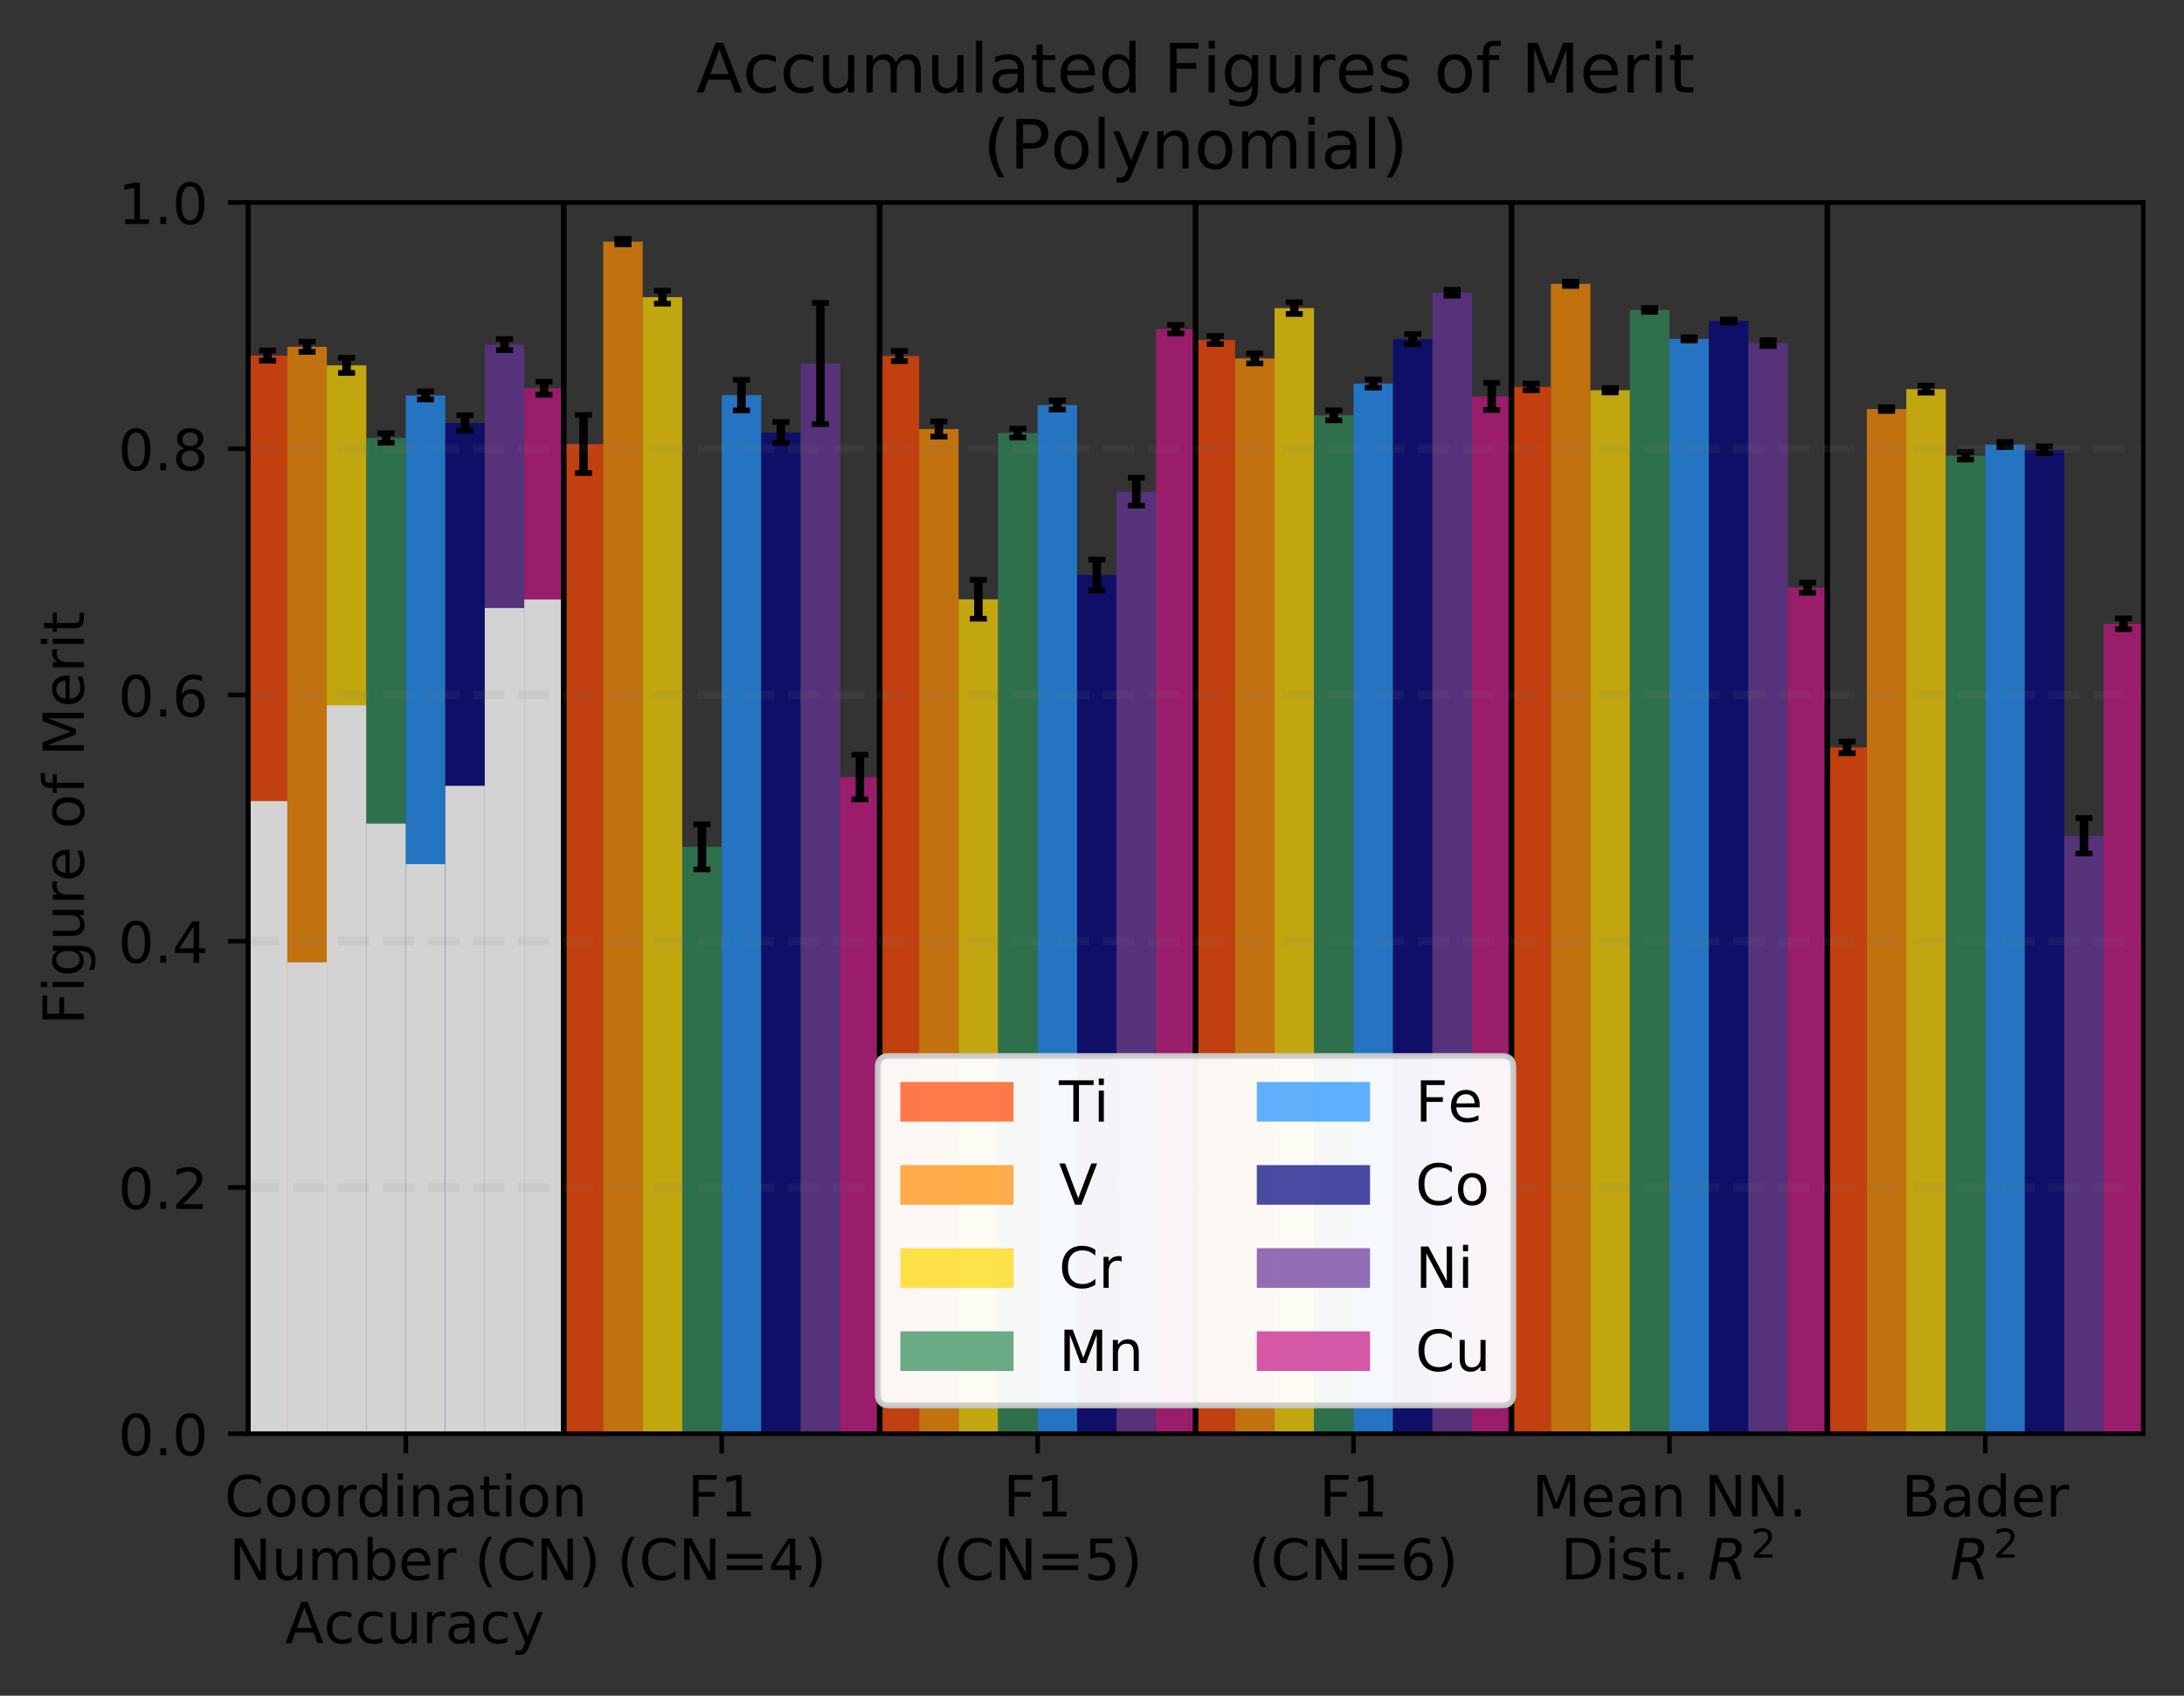 <?xml version="1.0" encoding="utf-8" standalone="no"?>
<!DOCTYPE svg PUBLIC "-//W3C//DTD SVG 1.1//EN"
  "http://www.w3.org/Graphics/SVG/1.1/DTD/svg11.dtd">
<!-- Created with matplotlib (https://matplotlib.org/) -->
<svg height="299.469pt" version="1.1" viewBox="0 0 385.781 299.469" width="385.781pt" xmlns="http://www.w3.org/2000/svg" xmlns:xlink="http://www.w3.org/1999/xlink">
 <rect x="0" y="0" width="385.781" height="299.469" fill="#333333" stroke="none"/>
 <defs>
  <style type="text/css">
*{stroke-linecap:butt;stroke-linejoin:round;}
  </style>
 </defs>
 <g id="figure_1">
  <g id="patch_1">
   <path d="M 0 299.469 
L 385.781 299.469 
L 385.781 0 
L 0 0 
z
" style="fill:none;"/>
  </g>
  <g id="axes_1">
   <g id="patch_2">
    <path d="M 43.781 253.196 
L 378.581 253.196 
L 378.581 35.755 
L 43.781 35.755 
z
" style="fill:none;"/>
   </g>
   <g id="patch_3">
    <path clip-path="url(#p6673829c0b)" d="M 43.781 253.196 
L 50.756 253.196 
L 50.756 62.805 
L 43.781 62.805 
z
" style="fill:#ff4500;opacity:0.7;"/>
   </g>
   <g id="patch_4">
    <path clip-path="url(#p6673829c0b)" d="M 43.781 253.196 
L 50.756 253.196 
L 50.756 141.475 
L 43.781 141.475 
z
" style="fill:#d3d3d3;"/>
   </g>
   <g id="patch_5">
    <path clip-path="url(#p6673829c0b)" d="M 99.581 253.196 
L 106.556 253.196 
L 106.556 78.417 
L 99.581 78.417 
z
" style="fill:#ff4500;opacity:0.7;"/>
   </g>
   <g id="patch_6">
    <path clip-path="url(#p6673829c0b)" d="M 155.381 253.196 
L 162.356 253.196 
L 162.356 62.87 
L 155.381 62.87 
z
" style="fill:#ff4500;opacity:0.7;"/>
   </g>
   <g id="patch_7">
    <path clip-path="url(#p6673829c0b)" d="M 211.181 253.196 
L 218.156 253.196 
L 218.156 60.044 
L 211.181 60.044 
z
" style="fill:#ff4500;opacity:0.7;"/>
   </g>
   <g id="patch_8">
    <path clip-path="url(#p6673829c0b)" d="M 266.981 253.196 
L 273.956 253.196 
L 273.956 68.328 
L 266.981 68.328 
z
" style="fill:#ff4500;opacity:0.7;"/>
   </g>
   <g id="patch_9">
    <path clip-path="url(#p6673829c0b)" d="M 322.781 253.196 
L 329.756 253.196 
L 329.756 131.994 
L 322.781 131.994 
z
" style="fill:#ff4500;opacity:0.7;"/>
   </g>
   <g id="patch_10">
    <path clip-path="url(#p6673829c0b)" d="M 50.756 253.196 
L 57.731 253.196 
L 57.731 61.239 
L 50.756 61.239 
z
" style="fill:#ff8c00;opacity:0.7;"/>
   </g>
   <g id="patch_11">
    <path clip-path="url(#p6673829c0b)" d="M 50.756 253.196 
L 57.731 253.196 
L 57.731 169.959 
L 50.756 169.959 
z
" style="fill:#d3d3d3;"/>
   </g>
   <g id="patch_12">
    <path clip-path="url(#p6673829c0b)" d="M 106.556 253.196 
L 113.531 253.196 
L 113.531 42.67 
L 106.556 42.67 
z
" style="fill:#ff8c00;opacity:0.7;"/>
   </g>
   <g id="patch_13">
    <path clip-path="url(#p6673829c0b)" d="M 162.356 253.196 
L 169.331 253.196 
L 169.331 75.764 
L 162.356 75.764 
z
" style="fill:#ff8c00;opacity:0.7;"/>
   </g>
   <g id="patch_14">
    <path clip-path="url(#p6673829c0b)" d="M 218.156 253.196 
L 225.131 253.196 
L 225.131 63.305 
L 218.156 63.305 
z
" style="fill:#ff8c00;opacity:0.7;"/>
   </g>
   <g id="patch_15">
    <path clip-path="url(#p6673829c0b)" d="M 273.956 253.196 
L 280.931 253.196 
L 280.931 50.128 
L 273.956 50.128 
z
" style="fill:#ff8c00;opacity:0.7;"/>
   </g>
   <g id="patch_16">
    <path clip-path="url(#p6673829c0b)" d="M 329.756 253.196 
L 336.731 253.196 
L 336.731 72.242 
L 329.756 72.242 
z
" style="fill:#ff8c00;opacity:0.7;"/>
   </g>
   <g id="patch_17">
    <path clip-path="url(#p6673829c0b)" d="M 57.731 253.196 
L 64.706 253.196 
L 64.706 64.523 
L 57.731 64.523 
z
" style="fill:#ffd700;opacity:0.7;"/>
   </g>
   <g id="patch_18">
    <path clip-path="url(#p6673829c0b)" d="M 57.731 253.196 
L 64.706 253.196 
L 64.706 124.58 
L 57.731 124.58 
z
" style="fill:#d3d3d3;"/>
   </g>
   <g id="patch_19">
    <path clip-path="url(#p6673829c0b)" d="M 113.531 253.196 
L 120.506 253.196 
L 120.506 52.477 
L 113.531 52.477 
z
" style="fill:#ffd700;opacity:0.7;"/>
   </g>
   <g id="patch_20">
    <path clip-path="url(#p6673829c0b)" d="M 169.331 253.196 
L 176.306 253.196 
L 176.306 105.836 
L 169.331 105.836 
z
" style="fill:#ffd700;opacity:0.7;"/>
   </g>
   <g id="patch_21">
    <path clip-path="url(#p6673829c0b)" d="M 225.131 253.196 
L 232.106 253.196 
L 232.106 54.412 
L 225.131 54.412 
z
" style="fill:#ffd700;opacity:0.7;"/>
   </g>
   <g id="patch_22">
    <path clip-path="url(#p6673829c0b)" d="M 280.931 253.196 
L 287.906 253.196 
L 287.906 68.915 
L 280.931 68.915 
z
" style="fill:#ffd700;opacity:0.7;"/>
   </g>
   <g id="patch_23">
    <path clip-path="url(#p6673829c0b)" d="M 336.731 253.196 
L 343.706 253.196 
L 343.706 68.719 
L 336.731 68.719 
z
" style="fill:#ffd700;opacity:0.7;"/>
   </g>
   <g id="patch_24">
    <path clip-path="url(#p6673829c0b)" d="M 64.706 253.196 
L 71.681 253.196 
L 71.681 77.352 
L 64.706 77.352 
z
" style="fill:#2e8b57;opacity:0.7;"/>
   </g>
   <g id="patch_25">
    <path clip-path="url(#p6673829c0b)" d="M 64.706 253.196 
L 71.681 253.196 
L 71.681 145.454 
L 64.706 145.454 
z
" style="fill:#d3d3d3;"/>
   </g>
   <g id="patch_26">
    <path clip-path="url(#p6673829c0b)" d="M 120.506 253.196 
L 127.481 253.196 
L 127.481 149.564 
L 120.506 149.564 
z
" style="fill:#2e8b57;opacity:0.7;"/>
   </g>
   <g id="patch_27">
    <path clip-path="url(#p6673829c0b)" d="M 176.306 253.196 
L 183.281 253.196 
L 183.281 76.482 
L 176.306 76.482 
z
" style="fill:#2e8b57;opacity:0.7;"/>
   </g>
   <g id="patch_28">
    <path clip-path="url(#p6673829c0b)" d="M 232.106 253.196 
L 239.081 253.196 
L 239.081 73.351 
L 232.106 73.351 
z
" style="fill:#2e8b57;opacity:0.7;"/>
   </g>
   <g id="patch_29">
    <path clip-path="url(#p6673829c0b)" d="M 287.906 253.196 
L 294.881 253.196 
L 294.881 54.738 
L 287.906 54.738 
z
" style="fill:#2e8b57;opacity:0.7;"/>
   </g>
   <g id="patch_30">
    <path clip-path="url(#p6673829c0b)" d="M 343.706 253.196 
L 350.681 253.196 
L 350.681 80.483 
L 343.706 80.483 
z
" style="fill:#2e8b57;opacity:0.7;"/>
   </g>
   <g id="patch_31">
    <path clip-path="url(#p6673829c0b)" d="M 71.681 253.196 
L 78.656 253.196 
L 78.656 69.828 
L 71.681 69.828 
z
" style="fill:#1e90ff;opacity:0.7;"/>
   </g>
   <g id="patch_32">
    <path clip-path="url(#p6673829c0b)" d="M 71.681 253.196 
L 78.656 253.196 
L 78.656 152.608 
L 71.681 152.608 
z
" style="fill:#d3d3d3;"/>
   </g>
   <g id="patch_33">
    <path clip-path="url(#p6673829c0b)" d="M 127.481 253.196 
L 134.456 253.196 
L 134.456 69.785 
L 127.481 69.785 
z
" style="fill:#1e90ff;opacity:0.7;"/>
   </g>
   <g id="patch_34">
    <path clip-path="url(#p6673829c0b)" d="M 183.281 253.196 
L 190.256 253.196 
L 190.256 71.524 
L 183.281 71.524 
z
" style="fill:#1e90ff;opacity:0.7;"/>
   </g>
   <g id="patch_35">
    <path clip-path="url(#p6673829c0b)" d="M 239.081 253.196 
L 246.056 253.196 
L 246.056 67.741 
L 239.081 67.741 
z
" style="fill:#1e90ff;opacity:0.7;"/>
   </g>
   <g id="patch_36">
    <path clip-path="url(#p6673829c0b)" d="M 294.881 253.196 
L 301.856 253.196 
L 301.856 59.848 
L 294.881 59.848 
z
" style="fill:#1e90ff;opacity:0.7;"/>
   </g>
   <g id="patch_37">
    <path clip-path="url(#p6673829c0b)" d="M 350.681 253.196 
L 357.656 253.196 
L 357.656 78.504 
L 350.681 78.504 
z
" style="fill:#1e90ff;opacity:0.7;"/>
   </g>
   <g id="patch_38">
    <path clip-path="url(#p6673829c0b)" d="M 78.656 253.196 
L 85.631 253.196 
L 85.631 74.699 
L 78.656 74.699 
z
" style="fill:#000080;opacity:0.7;"/>
   </g>
   <g id="patch_39">
    <path clip-path="url(#p6673829c0b)" d="M 78.656 253.196 
L 85.631 253.196 
L 85.631 138.779 
L 78.656 138.779 
z
" style="fill:#d3d3d3;"/>
   </g>
   <g id="patch_40">
    <path clip-path="url(#p6673829c0b)" d="M 134.456 253.196 
L 141.431 253.196 
L 141.431 76.373 
L 134.456 76.373 
z
" style="fill:#000080;opacity:0.7;"/>
   </g>
   <g id="patch_41">
    <path clip-path="url(#p6673829c0b)" d="M 190.256 253.196 
L 197.231 253.196 
L 197.231 101.553 
L 190.256 101.553 
z
" style="fill:#000080;opacity:0.7;"/>
   </g>
   <g id="patch_42">
    <path clip-path="url(#p6673829c0b)" d="M 246.056 253.196 
L 253.031 253.196 
L 253.031 59.913 
L 246.056 59.913 
z
" style="fill:#000080;opacity:0.7;"/>
   </g>
   <g id="patch_43">
    <path clip-path="url(#p6673829c0b)" d="M 301.856 253.196 
L 308.831 253.196 
L 308.831 56.673 
L 301.856 56.673 
z
" style="fill:#000080;opacity:0.7;"/>
   </g>
   <g id="patch_44">
    <path clip-path="url(#p6673829c0b)" d="M 357.656 253.196 
L 364.631 253.196 
L 364.631 79.439 
L 357.656 79.439 
z
" style="fill:#000080;opacity:0.7;"/>
   </g>
   <g id="patch_45">
    <path clip-path="url(#p6673829c0b)" d="M 85.631 253.196 
L 92.606 253.196 
L 92.606 60.848 
L 85.631 60.848 
z
" style="fill:#663399;opacity:0.7;"/>
   </g>
   <g id="patch_46">
    <path clip-path="url(#p6673829c0b)" d="M 85.631 253.196 
L 92.606 253.196 
L 92.606 107.38 
L 85.631 107.38 
z
" style="fill:#d3d3d3;"/>
   </g>
   <g id="patch_47">
    <path clip-path="url(#p6673829c0b)" d="M 141.431 253.196 
L 148.406 253.196 
L 148.406 64.197 
L 141.431 64.197 
z
" style="fill:#663399;opacity:0.7;"/>
   </g>
   <g id="patch_48">
    <path clip-path="url(#p6673829c0b)" d="M 197.231 253.196 
L 204.206 253.196 
L 204.206 86.832 
L 197.231 86.832 
z
" style="fill:#663399;opacity:0.7;"/>
   </g>
   <g id="patch_49">
    <path clip-path="url(#p6673829c0b)" d="M 253.031 253.196 
L 260.006 253.196 
L 260.006 51.694 
L 253.031 51.694 
z
" style="fill:#663399;opacity:0.7;"/>
   </g>
   <g id="patch_50">
    <path clip-path="url(#p6673829c0b)" d="M 308.831 253.196 
L 315.806 253.196 
L 315.806 60.587 
L 308.831 60.587 
z
" style="fill:#663399;opacity:0.7;"/>
   </g>
   <g id="patch_51">
    <path clip-path="url(#p6673829c0b)" d="M 364.631 253.196 
L 371.606 253.196 
L 371.606 147.607 
L 364.631 147.607 
z
" style="fill:#663399;opacity:0.7;"/>
   </g>
   <g id="patch_52">
    <path clip-path="url(#p6673829c0b)" d="M 92.606 253.196 
L 99.581 253.196 
L 99.581 68.567 
L 92.606 68.567 
z
" style="fill:#c71585;opacity:0.7;"/>
   </g>
   <g id="patch_53">
    <path clip-path="url(#p6673829c0b)" d="M 92.606 253.196 
L 99.581 253.196 
L 99.581 105.88 
L 92.606 105.88 
z
" style="fill:#d3d3d3;"/>
   </g>
   <g id="patch_54">
    <path clip-path="url(#p6673829c0b)" d="M 148.406 253.196 
L 155.381 253.196 
L 155.381 137.235 
L 148.406 137.235 
z
" style="fill:#c71585;opacity:0.7;"/>
   </g>
   <g id="patch_55">
    <path clip-path="url(#p6673829c0b)" d="M 204.206 253.196 
L 211.181 253.196 
L 211.181 58.13 
L 204.206 58.13 
z
" style="fill:#c71585;opacity:0.7;"/>
   </g>
   <g id="patch_56">
    <path clip-path="url(#p6673829c0b)" d="M 260.006 253.196 
L 266.981 253.196 
L 266.981 70.002 
L 260.006 70.002 
z
" style="fill:#c71585;opacity:0.7;"/>
   </g>
   <g id="patch_57">
    <path clip-path="url(#p6673829c0b)" d="M 315.806 253.196 
L 322.781 253.196 
L 322.781 103.792 
L 315.806 103.792 
z
" style="fill:#c71585;opacity:0.7;"/>
   </g>
   <g id="patch_58">
    <path clip-path="url(#p6673829c0b)" d="M 371.606 253.196 
L 378.581 253.196 
L 378.581 110.163 
L 371.606 110.163 
z
" style="fill:#c71585;opacity:0.7;"/>
   </g>
   <g id="matplotlib.axis_1">
    <g id="xtick_1">
     <g id="line2d_1">
      <defs>
       <path d="M 0 0 
L 0 3.5 
" id="m0cf2b8c6eb" style="stroke:#000000;stroke-width:0.8;"/>
      </defs>
      <g>
       <use style="stroke:#000000;stroke-width:0.8;" x="71.681" xlink:href="#m0cf2b8c6eb" y="253.196"/>
      </g>
     </g>
     <g id="text_1">
      <!-- Coordination -->
      <defs>
       <path d="M 64.406 67.281 
L 64.406 56.891 
Q 59.422 61.531 53.781 63.812 
Q 48.141 66.109 41.797 66.109 
Q 29.297 66.109 22.656 58.469 
Q 16.016 50.828 16.016 36.375 
Q 16.016 21.969 22.656 14.328 
Q 29.297 6.688 41.797 6.688 
Q 48.141 6.688 53.781 8.984 
Q 59.422 11.281 64.406 15.922 
L 64.406 5.609 
Q 59.234 2.094 53.438 0.328 
Q 47.656 -1.422 41.219 -1.422 
Q 24.656 -1.422 15.125 8.703 
Q 5.609 18.844 5.609 36.375 
Q 5.609 53.953 15.125 64.078 
Q 24.656 74.219 41.219 74.219 
Q 47.75 74.219 53.531 72.484 
Q 59.328 70.75 64.406 67.281 
z
" id="DejaVuSans-67"/>
       <path d="M 30.609 48.391 
Q 23.391 48.391 19.188 42.75 
Q 14.984 37.109 14.984 27.297 
Q 14.984 17.484 19.156 11.844 
Q 23.344 6.203 30.609 6.203 
Q 37.797 6.203 41.984 11.859 
Q 46.188 17.531 46.188 27.297 
Q 46.188 37.016 41.984 42.703 
Q 37.797 48.391 30.609 48.391 
z
M 30.609 56 
Q 42.328 56 49.016 48.375 
Q 55.719 40.766 55.719 27.297 
Q 55.719 13.875 49.016 6.219 
Q 42.328 -1.422 30.609 -1.422 
Q 18.844 -1.422 12.172 6.219 
Q 5.516 13.875 5.516 27.297 
Q 5.516 40.766 12.172 48.375 
Q 18.844 56 30.609 56 
z
" id="DejaVuSans-111"/>
       <path d="M 41.109 46.297 
Q 39.594 47.172 37.812 47.578 
Q 36.031 48 33.891 48 
Q 26.266 48 22.188 43.047 
Q 18.109 38.094 18.109 28.812 
L 18.109 0 
L 9.078 0 
L 9.078 54.688 
L 18.109 54.688 
L 18.109 46.188 
Q 20.953 51.172 25.484 53.578 
Q 30.031 56 36.531 56 
Q 37.453 56 38.578 55.875 
Q 39.703 55.766 41.062 55.516 
z
" id="DejaVuSans-114"/>
       <path d="M 45.406 46.391 
L 45.406 75.984 
L 54.391 75.984 
L 54.391 0 
L 45.406 0 
L 45.406 8.203 
Q 42.578 3.328 38.25 0.953 
Q 33.938 -1.422 27.875 -1.422 
Q 17.969 -1.422 11.734 6.484 
Q 5.516 14.406 5.516 27.297 
Q 5.516 40.188 11.734 48.094 
Q 17.969 56 27.875 56 
Q 33.938 56 38.25 53.625 
Q 42.578 51.266 45.406 46.391 
z
M 14.797 27.297 
Q 14.797 17.391 18.875 11.75 
Q 22.953 6.109 30.078 6.109 
Q 37.203 6.109 41.297 11.75 
Q 45.406 17.391 45.406 27.297 
Q 45.406 37.203 41.297 42.844 
Q 37.203 48.484 30.078 48.484 
Q 22.953 48.484 18.875 42.844 
Q 14.797 37.203 14.797 27.297 
z
" id="DejaVuSans-100"/>
       <path d="M 9.422 54.688 
L 18.406 54.688 
L 18.406 0 
L 9.422 0 
z
M 9.422 75.984 
L 18.406 75.984 
L 18.406 64.594 
L 9.422 64.594 
z
" id="DejaVuSans-105"/>
       <path d="M 54.891 33.016 
L 54.891 0 
L 45.906 0 
L 45.906 32.719 
Q 45.906 40.484 42.875 44.328 
Q 39.844 48.188 33.797 48.188 
Q 26.516 48.188 22.312 43.547 
Q 18.109 38.922 18.109 30.906 
L 18.109 0 
L 9.078 0 
L 9.078 54.688 
L 18.109 54.688 
L 18.109 46.188 
Q 21.344 51.125 25.703 53.562 
Q 30.078 56 35.797 56 
Q 45.219 56 50.047 50.172 
Q 54.891 44.344 54.891 33.016 
z
" id="DejaVuSans-110"/>
       <path d="M 34.281 27.484 
Q 23.391 27.484 19.188 25 
Q 14.984 22.516 14.984 16.5 
Q 14.984 11.719 18.141 8.906 
Q 21.297 6.109 26.703 6.109 
Q 34.188 6.109 38.703 11.406 
Q 43.219 16.703 43.219 25.484 
L 43.219 27.484 
z
M 52.203 31.203 
L 52.203 0 
L 43.219 0 
L 43.219 8.297 
Q 40.141 3.328 35.547 0.953 
Q 30.953 -1.422 24.312 -1.422 
Q 15.922 -1.422 10.953 3.297 
Q 6 8.016 6 15.922 
Q 6 25.141 12.172 29.828 
Q 18.359 34.516 30.609 34.516 
L 43.219 34.516 
L 43.219 35.406 
Q 43.219 41.609 39.141 45 
Q 35.062 48.391 27.688 48.391 
Q 23 48.391 18.547 47.266 
Q 14.109 46.141 10.016 43.891 
L 10.016 52.203 
Q 14.938 54.109 19.578 55.047 
Q 24.219 56 28.609 56 
Q 40.484 56 46.344 49.844 
Q 52.203 43.703 52.203 31.203 
z
" id="DejaVuSans-97"/>
       <path d="M 18.312 70.219 
L 18.312 54.688 
L 36.812 54.688 
L 36.812 47.703 
L 18.312 47.703 
L 18.312 18.016 
Q 18.312 11.328 20.141 9.422 
Q 21.969 7.516 27.594 7.516 
L 36.812 7.516 
L 36.812 0 
L 27.594 0 
Q 17.188 0 13.234 3.875 
Q 9.281 7.766 9.281 18.016 
L 9.281 47.703 
L 2.688 47.703 
L 2.688 54.688 
L 9.281 54.688 
L 9.281 70.219 
z
" id="DejaVuSans-116"/>
      </defs>
      <g transform="translate(39.643 267.794)scale(0.1 -0.1)">
       <use xlink:href="#DejaVuSans-67"/>
       <use x="69.824" xlink:href="#DejaVuSans-111"/>
       <use x="131.006" xlink:href="#DejaVuSans-111"/>
       <use x="192.188" xlink:href="#DejaVuSans-114"/>
       <use x="233.285" xlink:href="#DejaVuSans-100"/>
       <use x="296.762" xlink:href="#DejaVuSans-105"/>
       <use x="324.545" xlink:href="#DejaVuSans-110"/>
       <use x="387.924" xlink:href="#DejaVuSans-97"/>
       <use x="449.203" xlink:href="#DejaVuSans-116"/>
       <use x="488.412" xlink:href="#DejaVuSans-105"/>
       <use x="516.195" xlink:href="#DejaVuSans-111"/>
       <use x="577.377" xlink:href="#DejaVuSans-110"/>
      </g>
      <!--  Number (CN) -->
      <defs>
       <path id="DejaVuSans-32"/>
       <path d="M 9.812 72.906 
L 23.094 72.906 
L 55.422 11.922 
L 55.422 72.906 
L 64.984 72.906 
L 64.984 0 
L 51.703 0 
L 19.391 60.984 
L 19.391 0 
L 9.812 0 
z
" id="DejaVuSans-78"/>
       <path d="M 8.5 21.578 
L 8.5 54.688 
L 17.484 54.688 
L 17.484 21.922 
Q 17.484 14.156 20.5 10.266 
Q 23.531 6.391 29.594 6.391 
Q 36.859 6.391 41.078 11.031 
Q 45.312 15.672 45.312 23.688 
L 45.312 54.688 
L 54.297 54.688 
L 54.297 0 
L 45.312 0 
L 45.312 8.406 
Q 42.047 3.422 37.719 1 
Q 33.406 -1.422 27.688 -1.422 
Q 18.266 -1.422 13.375 4.438 
Q 8.5 10.297 8.5 21.578 
z
M 31.109 56 
z
" id="DejaVuSans-117"/>
       <path d="M 52 44.188 
Q 55.375 50.25 60.062 53.125 
Q 64.75 56 71.094 56 
Q 79.641 56 84.281 50.016 
Q 88.922 44.047 88.922 33.016 
L 88.922 0 
L 79.891 0 
L 79.891 32.719 
Q 79.891 40.578 77.094 44.375 
Q 74.312 48.188 68.609 48.188 
Q 61.625 48.188 57.562 43.547 
Q 53.516 38.922 53.516 30.906 
L 53.516 0 
L 44.484 0 
L 44.484 32.719 
Q 44.484 40.625 41.703 44.406 
Q 38.922 48.188 33.109 48.188 
Q 26.219 48.188 22.156 43.531 
Q 18.109 38.875 18.109 30.906 
L 18.109 0 
L 9.078 0 
L 9.078 54.688 
L 18.109 54.688 
L 18.109 46.188 
Q 21.188 51.219 25.484 53.609 
Q 29.781 56 35.688 56 
Q 41.656 56 45.828 52.969 
Q 50 49.953 52 44.188 
z
" id="DejaVuSans-109"/>
       <path d="M 48.688 27.297 
Q 48.688 37.203 44.609 42.844 
Q 40.531 48.484 33.406 48.484 
Q 26.266 48.484 22.188 42.844 
Q 18.109 37.203 18.109 27.297 
Q 18.109 17.391 22.188 11.75 
Q 26.266 6.109 33.406 6.109 
Q 40.531 6.109 44.609 11.75 
Q 48.688 17.391 48.688 27.297 
z
M 18.109 46.391 
Q 20.953 51.266 25.266 53.625 
Q 29.594 56 35.594 56 
Q 45.562 56 51.781 48.094 
Q 58.016 40.188 58.016 27.297 
Q 58.016 14.406 51.781 6.484 
Q 45.562 -1.422 35.594 -1.422 
Q 29.594 -1.422 25.266 0.953 
Q 20.953 3.328 18.109 8.203 
L 18.109 0 
L 9.078 0 
L 9.078 75.984 
L 18.109 75.984 
z
" id="DejaVuSans-98"/>
       <path d="M 56.203 29.594 
L 56.203 25.203 
L 14.891 25.203 
Q 15.484 15.922 20.484 11.062 
Q 25.484 6.203 34.422 6.203 
Q 39.594 6.203 44.453 7.469 
Q 49.312 8.734 54.109 11.281 
L 54.109 2.781 
Q 49.266 0.734 44.188 -0.344 
Q 39.109 -1.422 33.891 -1.422 
Q 20.797 -1.422 13.156 6.188 
Q 5.516 13.812 5.516 26.812 
Q 5.516 40.234 12.766 48.109 
Q 20.016 56 32.328 56 
Q 43.359 56 49.781 48.891 
Q 56.203 41.797 56.203 29.594 
z
M 47.219 32.234 
Q 47.125 39.594 43.094 43.984 
Q 39.062 48.391 32.422 48.391 
Q 24.906 48.391 20.391 44.141 
Q 15.875 39.891 15.188 32.172 
z
" id="DejaVuSans-101"/>
       <path d="M 31 75.875 
Q 24.469 64.656 21.281 53.656 
Q 18.109 42.672 18.109 31.391 
Q 18.109 20.125 21.312 9.062 
Q 24.516 -2 31 -13.188 
L 23.188 -13.188 
Q 15.875 -1.703 12.234 9.375 
Q 8.594 20.453 8.594 31.391 
Q 8.594 42.281 12.203 53.312 
Q 15.828 64.359 23.188 75.875 
z
" id="DejaVuSans-40"/>
       <path d="M 8.016 75.875 
L 15.828 75.875 
Q 23.141 64.359 26.781 53.312 
Q 30.422 42.281 30.422 31.391 
Q 30.422 20.453 26.781 9.375 
Q 23.141 -1.703 15.828 -13.188 
L 8.016 -13.188 
Q 14.5 -2 17.703 9.062 
Q 20.906 20.125 20.906 31.391 
Q 20.906 42.672 17.703 53.656 
Q 14.5 64.656 8.016 75.875 
z
" id="DejaVuSans-41"/>
      </defs>
      <g transform="translate(37.284 278.992)scale(0.1 -0.1)">
       <use xlink:href="#DejaVuSans-32"/>
       <use x="31.787" xlink:href="#DejaVuSans-78"/>
       <use x="106.592" xlink:href="#DejaVuSans-117"/>
       <use x="169.971" xlink:href="#DejaVuSans-109"/>
       <use x="267.383" xlink:href="#DejaVuSans-98"/>
       <use x="330.859" xlink:href="#DejaVuSans-101"/>
       <use x="392.383" xlink:href="#DejaVuSans-114"/>
       <use x="433.496" xlink:href="#DejaVuSans-32"/>
       <use x="465.283" xlink:href="#DejaVuSans-40"/>
       <use x="504.297" xlink:href="#DejaVuSans-67"/>
       <use x="574.121" xlink:href="#DejaVuSans-78"/>
       <use x="648.926" xlink:href="#DejaVuSans-41"/>
      </g>
      <!--  Accuracy -->
      <defs>
       <path d="M 34.188 63.188 
L 20.797 26.906 
L 47.609 26.906 
z
M 28.609 72.906 
L 39.797 72.906 
L 67.578 0 
L 57.328 0 
L 50.688 18.703 
L 17.828 18.703 
L 11.188 0 
L 0.781 0 
z
" id="DejaVuSans-65"/>
       <path d="M 48.781 52.594 
L 48.781 44.188 
Q 44.969 46.297 41.141 47.344 
Q 37.312 48.391 33.406 48.391 
Q 24.656 48.391 19.812 42.844 
Q 14.984 37.312 14.984 27.297 
Q 14.984 17.281 19.812 11.734 
Q 24.656 6.203 33.406 6.203 
Q 37.312 6.203 41.141 7.25 
Q 44.969 8.297 48.781 10.406 
L 48.781 2.094 
Q 45.016 0.344 40.984 -0.531 
Q 36.969 -1.422 32.422 -1.422 
Q 20.062 -1.422 12.781 6.344 
Q 5.516 14.109 5.516 27.297 
Q 5.516 40.672 12.859 48.328 
Q 20.219 56 33.016 56 
Q 37.156 56 41.109 55.141 
Q 45.062 54.297 48.781 52.594 
z
" id="DejaVuSans-99"/>
       <path d="M 32.172 -5.078 
Q 28.375 -14.844 24.75 -17.812 
Q 21.141 -20.797 15.094 -20.797 
L 7.906 -20.797 
L 7.906 -13.281 
L 13.188 -13.281 
Q 16.891 -13.281 18.938 -11.516 
Q 21 -9.766 23.484 -3.219 
L 25.094 0.875 
L 2.984 54.688 
L 12.5 54.688 
L 29.594 11.922 
L 46.688 54.688 
L 56.203 54.688 
z
" id="DejaVuSans-121"/>
      </defs>
      <g transform="translate(47.177 290.19)scale(0.1 -0.1)">
       <use xlink:href="#DejaVuSans-32"/>
       <use x="31.787" xlink:href="#DejaVuSans-65"/>
       <use x="100.18" xlink:href="#DejaVuSans-99"/>
       <use x="155.16" xlink:href="#DejaVuSans-99"/>
       <use x="210.141" xlink:href="#DejaVuSans-117"/>
       <use x="273.52" xlink:href="#DejaVuSans-114"/>
       <use x="314.633" xlink:href="#DejaVuSans-97"/>
       <use x="375.912" xlink:href="#DejaVuSans-99"/>
       <use x="430.893" xlink:href="#DejaVuSans-121"/>
      </g>
     </g>
    </g>
    <g id="xtick_2">
     <g id="line2d_2">
      <g>
       <use style="stroke:#000000;stroke-width:0.8;" x="127.481" xlink:href="#m0cf2b8c6eb" y="253.196"/>
      </g>
     </g>
     <g id="text_2">
      <!-- F1 -->
      <defs>
       <path d="M 9.812 72.906 
L 51.703 72.906 
L 51.703 64.594 
L 19.672 64.594 
L 19.672 43.109 
L 48.578 43.109 
L 48.578 34.812 
L 19.672 34.812 
L 19.672 0 
L 9.812 0 
z
" id="DejaVuSans-70"/>
       <path d="M 12.406 8.297 
L 28.516 8.297 
L 28.516 63.922 
L 10.984 60.406 
L 10.984 69.391 
L 28.422 72.906 
L 38.281 72.906 
L 38.281 8.297 
L 54.391 8.297 
L 54.391 0 
L 12.406 0 
z
" id="DejaVuSans-49"/>
      </defs>
      <g transform="translate(121.424 267.794)scale(0.1 -0.1)">
       <use xlink:href="#DejaVuSans-70"/>
       <use x="57.52" xlink:href="#DejaVuSans-49"/>
      </g>
      <!-- (CN=4) -->
      <defs>
       <path d="M 10.594 45.406 
L 73.188 45.406 
L 73.188 37.203 
L 10.594 37.203 
z
M 10.594 25.484 
L 73.188 25.484 
L 73.188 17.188 
L 10.594 17.188 
z
" id="DejaVuSans-61"/>
       <path d="M 37.797 64.312 
L 12.891 25.391 
L 37.797 25.391 
z
M 35.203 72.906 
L 47.609 72.906 
L 47.609 25.391 
L 58.016 25.391 
L 58.016 17.188 
L 47.609 17.188 
L 47.609 0 
L 37.797 0 
L 37.797 17.188 
L 4.891 17.188 
L 4.891 26.703 
z
" id="DejaVuSans-52"/>
      </defs>
      <g transform="translate(108.977 278.992)scale(0.1 -0.1)">
       <use xlink:href="#DejaVuSans-40"/>
       <use x="39.014" xlink:href="#DejaVuSans-67"/>
       <use x="108.838" xlink:href="#DejaVuSans-78"/>
       <use x="183.643" xlink:href="#DejaVuSans-61"/>
       <use x="267.432" xlink:href="#DejaVuSans-52"/>
       <use x="331.055" xlink:href="#DejaVuSans-41"/>
      </g>
     </g>
    </g>
    <g id="xtick_3">
     <g id="line2d_3">
      <g>
       <use style="stroke:#000000;stroke-width:0.8;" x="183.281" xlink:href="#m0cf2b8c6eb" y="253.196"/>
      </g>
     </g>
     <g id="text_3">
      <!-- F1 -->
      <g transform="translate(177.224 267.794)scale(0.1 -0.1)">
       <use xlink:href="#DejaVuSans-70"/>
       <use x="57.52" xlink:href="#DejaVuSans-49"/>
      </g>
      <!-- (CN=5) -->
      <defs>
       <path d="M 10.797 72.906 
L 49.516 72.906 
L 49.516 64.594 
L 19.828 64.594 
L 19.828 46.734 
Q 21.969 47.469 24.109 47.828 
Q 26.266 48.188 28.422 48.188 
Q 40.625 48.188 47.75 41.5 
Q 54.891 34.812 54.891 23.391 
Q 54.891 11.625 47.562 5.094 
Q 40.234 -1.422 26.906 -1.422 
Q 22.312 -1.422 17.547 -0.641 
Q 12.797 0.141 7.719 1.703 
L 7.719 11.625 
Q 12.109 9.234 16.797 8.062 
Q 21.484 6.891 26.703 6.891 
Q 35.156 6.891 40.078 11.328 
Q 45.016 15.766 45.016 23.391 
Q 45.016 31 40.078 35.438 
Q 35.156 39.891 26.703 39.891 
Q 22.75 39.891 18.812 39.016 
Q 14.891 38.141 10.797 36.281 
z
" id="DejaVuSans-53"/>
      </defs>
      <g transform="translate(164.777 278.992)scale(0.1 -0.1)">
       <use xlink:href="#DejaVuSans-40"/>
       <use x="39.014" xlink:href="#DejaVuSans-67"/>
       <use x="108.838" xlink:href="#DejaVuSans-78"/>
       <use x="183.643" xlink:href="#DejaVuSans-61"/>
       <use x="267.432" xlink:href="#DejaVuSans-53"/>
       <use x="331.055" xlink:href="#DejaVuSans-41"/>
      </g>
     </g>
    </g>
    <g id="xtick_4">
     <g id="line2d_4">
      <g>
       <use style="stroke:#000000;stroke-width:0.8;" x="239.081" xlink:href="#m0cf2b8c6eb" y="253.196"/>
      </g>
     </g>
     <g id="text_4">
      <!-- F1 -->
      <g transform="translate(233.024 267.794)scale(0.1 -0.1)">
       <use xlink:href="#DejaVuSans-70"/>
       <use x="57.52" xlink:href="#DejaVuSans-49"/>
      </g>
      <!-- (CN=6) -->
      <defs>
       <path d="M 33.016 40.375 
Q 26.375 40.375 22.484 35.828 
Q 18.609 31.297 18.609 23.391 
Q 18.609 15.531 22.484 10.953 
Q 26.375 6.391 33.016 6.391 
Q 39.656 6.391 43.531 10.953 
Q 47.406 15.531 47.406 23.391 
Q 47.406 31.297 43.531 35.828 
Q 39.656 40.375 33.016 40.375 
z
M 52.594 71.297 
L 52.594 62.312 
Q 48.875 64.062 45.094 64.984 
Q 41.312 65.922 37.594 65.922 
Q 27.828 65.922 22.672 59.328 
Q 17.531 52.734 16.797 39.406 
Q 19.672 43.656 24.016 45.922 
Q 28.375 48.188 33.594 48.188 
Q 44.578 48.188 50.953 41.516 
Q 57.328 34.859 57.328 23.391 
Q 57.328 12.156 50.688 5.359 
Q 44.047 -1.422 33.016 -1.422 
Q 20.359 -1.422 13.672 8.266 
Q 6.984 17.969 6.984 36.375 
Q 6.984 53.656 15.188 63.938 
Q 23.391 74.219 37.203 74.219 
Q 40.922 74.219 44.703 73.484 
Q 48.484 72.75 52.594 71.297 
z
" id="DejaVuSans-54"/>
      </defs>
      <g transform="translate(220.577 278.992)scale(0.1 -0.1)">
       <use xlink:href="#DejaVuSans-40"/>
       <use x="39.014" xlink:href="#DejaVuSans-67"/>
       <use x="108.838" xlink:href="#DejaVuSans-78"/>
       <use x="183.643" xlink:href="#DejaVuSans-61"/>
       <use x="267.432" xlink:href="#DejaVuSans-54"/>
       <use x="331.055" xlink:href="#DejaVuSans-41"/>
      </g>
     </g>
    </g>
    <g id="xtick_5">
     <g id="line2d_5">
      <g>
       <use style="stroke:#000000;stroke-width:0.8;" x="294.881" xlink:href="#m0cf2b8c6eb" y="253.196"/>
      </g>
     </g>
     <g id="text_5">
      <!-- Mean NN. -->
      <defs>
       <path d="M 9.812 72.906 
L 24.516 72.906 
L 43.109 23.297 
L 61.812 72.906 
L 76.516 72.906 
L 76.516 0 
L 66.891 0 
L 66.891 64.016 
L 48.094 14.016 
L 38.188 14.016 
L 19.391 64.016 
L 19.391 0 
L 9.812 0 
z
" id="DejaVuSans-77"/>
       <path d="M 10.688 12.406 
L 21 12.406 
L 21 0 
L 10.688 0 
z
" id="DejaVuSans-46"/>
      </defs>
      <g transform="translate(270.598 267.794)scale(0.1 -0.1)">
       <use xlink:href="#DejaVuSans-77"/>
       <use x="86.279" xlink:href="#DejaVuSans-101"/>
       <use x="147.803" xlink:href="#DejaVuSans-97"/>
       <use x="209.082" xlink:href="#DejaVuSans-110"/>
       <use x="272.461" xlink:href="#DejaVuSans-32"/>
       <use x="304.248" xlink:href="#DejaVuSans-78"/>
       <use x="379.053" xlink:href="#DejaVuSans-78"/>
       <use x="453.857" xlink:href="#DejaVuSans-46"/>
      </g>
      <!-- Dist. $R^2$ -->
      <defs>
       <path d="M 19.672 64.797 
L 19.672 8.109 
L 31.594 8.109 
Q 46.688 8.109 53.688 14.938 
Q 60.688 21.781 60.688 36.531 
Q 60.688 51.172 53.688 57.984 
Q 46.688 64.797 31.594 64.797 
z
M 9.812 72.906 
L 30.078 72.906 
Q 51.266 72.906 61.172 64.094 
Q 71.094 55.281 71.094 36.531 
Q 71.094 17.672 61.125 8.828 
Q 51.172 0 30.078 0 
L 9.812 0 
z
" id="DejaVuSans-68"/>
       <path d="M 44.281 53.078 
L 44.281 44.578 
Q 40.484 46.531 36.375 47.5 
Q 32.281 48.484 27.875 48.484 
Q 21.188 48.484 17.844 46.438 
Q 14.5 44.391 14.5 40.281 
Q 14.5 37.156 16.891 35.375 
Q 19.281 33.594 26.516 31.984 
L 29.594 31.297 
Q 39.156 29.25 43.188 25.516 
Q 47.219 21.781 47.219 15.094 
Q 47.219 7.469 41.188 3.016 
Q 35.156 -1.422 24.609 -1.422 
Q 20.219 -1.422 15.453 -0.562 
Q 10.688 0.297 5.422 2 
L 5.422 11.281 
Q 10.406 8.688 15.234 7.391 
Q 20.062 6.109 24.812 6.109 
Q 31.156 6.109 34.562 8.281 
Q 37.984 10.453 37.984 14.406 
Q 37.984 18.062 35.516 20.016 
Q 33.062 21.969 24.703 23.781 
L 21.578 24.516 
Q 13.234 26.266 9.516 29.906 
Q 5.812 33.547 5.812 39.891 
Q 5.812 47.609 11.281 51.797 
Q 16.75 56 26.812 56 
Q 31.781 56 36.172 55.266 
Q 40.578 54.547 44.281 53.078 
z
" id="DejaVuSans-115"/>
       <path d="M 25.203 64.797 
L 20.219 38.922 
L 32.906 38.922 
Q 40.375 38.922 44.984 43.047 
Q 49.609 47.172 49.609 53.812 
Q 49.609 59.125 46.5 61.953 
Q 43.406 64.797 37.594 64.797 
z
M 43.312 35.016 
Q 46.438 34.281 48.516 31.391 
Q 50.594 28.516 53.328 19.922 
L 59.516 0 
L 49.125 0 
L 43.406 18.703 
Q 41.219 25.922 38.328 28.359 
Q 35.453 30.812 29.5 30.812 
L 18.609 30.812 
L 12.594 0 
L 2.688 0 
L 16.891 72.906 
L 39.109 72.906 
Q 49.219 72.906 54.609 68.328 
Q 60.016 63.766 60.016 55.172 
Q 60.016 47.562 55.422 41.984 
Q 50.828 36.422 43.312 35.016 
z
" id="DejaVuSans-Oblique-82"/>
       <path d="M 19.188 8.297 
L 53.609 8.297 
L 53.609 0 
L 7.328 0 
L 7.328 8.297 
Q 12.938 14.109 22.625 23.891 
Q 32.328 33.688 34.812 36.531 
Q 39.547 41.844 41.422 45.531 
Q 43.312 49.219 43.312 52.781 
Q 43.312 58.594 39.234 62.25 
Q 35.156 65.922 28.609 65.922 
Q 23.969 65.922 18.812 64.312 
Q 13.672 62.703 7.812 59.422 
L 7.812 69.391 
Q 13.766 71.781 18.938 73 
Q 24.125 74.219 28.422 74.219 
Q 39.75 74.219 46.484 68.547 
Q 53.219 62.891 53.219 53.422 
Q 53.219 48.922 51.531 44.891 
Q 49.859 40.875 45.406 35.406 
Q 44.188 33.984 37.641 27.219 
Q 31.109 20.453 19.188 8.297 
z
" id="DejaVuSans-50"/>
      </defs>
      <g transform="translate(275.681 278.992)scale(0.1 -0.1)">
       <use transform="translate(0 0.766)" xlink:href="#DejaVuSans-68"/>
       <use transform="translate(77.002 0.766)" xlink:href="#DejaVuSans-105"/>
       <use transform="translate(104.785 0.766)" xlink:href="#DejaVuSans-115"/>
       <use transform="translate(156.885 0.766)" xlink:href="#DejaVuSans-116"/>
       <use transform="translate(196.094 0.766)" xlink:href="#DejaVuSans-46"/>
       <use transform="translate(227.881 0.766)" xlink:href="#DejaVuSans-32"/>
       <use transform="translate(259.668 0.766)" xlink:href="#DejaVuSans-Oblique-82"/>
       <use transform="translate(336.167 39.047)scale(0.7)" xlink:href="#DejaVuSans-50"/>
      </g>
     </g>
    </g>
    <g id="xtick_6">
     <g id="line2d_6">
      <g>
       <use style="stroke:#000000;stroke-width:0.8;" x="350.681" xlink:href="#m0cf2b8c6eb" y="253.196"/>
      </g>
     </g>
     <g id="text_6">
      <!-- Bader -->
      <defs>
       <path d="M 19.672 34.812 
L 19.672 8.109 
L 35.5 8.109 
Q 43.453 8.109 47.281 11.406 
Q 51.125 14.703 51.125 21.484 
Q 51.125 28.328 47.281 31.562 
Q 43.453 34.812 35.5 34.812 
z
M 19.672 64.797 
L 19.672 42.828 
L 34.281 42.828 
Q 41.5 42.828 45.031 45.531 
Q 48.578 48.25 48.578 53.812 
Q 48.578 59.328 45.031 62.062 
Q 41.5 64.797 34.281 64.797 
z
M 9.812 72.906 
L 35.016 72.906 
Q 46.297 72.906 52.391 68.219 
Q 58.5 63.531 58.5 54.891 
Q 58.5 48.188 55.375 44.234 
Q 52.25 40.281 46.188 39.312 
Q 53.469 37.75 57.5 32.781 
Q 61.531 27.828 61.531 20.406 
Q 61.531 10.641 54.891 5.312 
Q 48.25 0 35.984 0 
L 9.812 0 
z
" id="DejaVuSans-66"/>
      </defs>
      <g transform="translate(335.88 267.794)scale(0.1 -0.1)">
       <use xlink:href="#DejaVuSans-66"/>
       <use x="68.604" xlink:href="#DejaVuSans-97"/>
       <use x="129.883" xlink:href="#DejaVuSans-100"/>
       <use x="193.359" xlink:href="#DejaVuSans-101"/>
       <use x="254.883" xlink:href="#DejaVuSans-114"/>
      </g>
      <!-- $R^2$ -->
      <g transform="translate(344.481 278.992)scale(0.1 -0.1)">
       <use transform="translate(0 0.766)" xlink:href="#DejaVuSans-Oblique-82"/>
       <use transform="translate(76.499 39.047)scale(0.7)" xlink:href="#DejaVuSans-50"/>
      </g>
     </g>
    </g>
   </g>
   <g id="matplotlib.axis_2">
    <g id="ytick_1">
     <g id="line2d_7">
      <defs>
       <path d="M 0 0 
L -3.5 0 
" id="m00d8ad9a19" style="stroke:#000000;stroke-width:0.8;"/>
      </defs>
      <g>
       <use style="stroke:#000000;stroke-width:0.8;" x="43.781" xlink:href="#m00d8ad9a19" y="253.196"/>
      </g>
     </g>
     <g id="text_7">
      <!-- 0.0 -->
      <defs>
       <path d="M 31.781 66.406 
Q 24.172 66.406 20.328 58.906 
Q 16.5 51.422 16.5 36.375 
Q 16.5 21.391 20.328 13.891 
Q 24.172 6.391 31.781 6.391 
Q 39.453 6.391 43.281 13.891 
Q 47.125 21.391 47.125 36.375 
Q 47.125 51.422 43.281 58.906 
Q 39.453 66.406 31.781 66.406 
z
M 31.781 74.219 
Q 44.047 74.219 50.516 64.516 
Q 56.984 54.828 56.984 36.375 
Q 56.984 17.969 50.516 8.266 
Q 44.047 -1.422 31.781 -1.422 
Q 19.531 -1.422 13.062 8.266 
Q 6.594 17.969 6.594 36.375 
Q 6.594 54.828 13.062 64.516 
Q 19.531 74.219 31.781 74.219 
z
" id="DejaVuSans-48"/>
      </defs>
      <g transform="translate(20.878 256.995)scale(0.1 -0.1)">
       <use xlink:href="#DejaVuSans-48"/>
       <use x="63.623" xlink:href="#DejaVuSans-46"/>
       <use x="95.41" xlink:href="#DejaVuSans-48"/>
      </g>
     </g>
    </g>
    <g id="ytick_2">
     <g id="line2d_8">
      <g>
       <use style="stroke:#000000;stroke-width:0.8;" x="43.781" xlink:href="#m00d8ad9a19" y="209.708"/>
      </g>
     </g>
     <g id="text_8">
      <!-- 0.2 -->
      <g transform="translate(20.878 213.507)scale(0.1 -0.1)">
       <use xlink:href="#DejaVuSans-48"/>
       <use x="63.623" xlink:href="#DejaVuSans-46"/>
       <use x="95.41" xlink:href="#DejaVuSans-50"/>
      </g>
     </g>
    </g>
    <g id="ytick_3">
     <g id="line2d_9">
      <g>
       <use style="stroke:#000000;stroke-width:0.8;" x="43.781" xlink:href="#m00d8ad9a19" y="166.22"/>
      </g>
     </g>
     <g id="text_9">
      <!-- 0.4 -->
      <g transform="translate(20.878 170.019)scale(0.1 -0.1)">
       <use xlink:href="#DejaVuSans-48"/>
       <use x="63.623" xlink:href="#DejaVuSans-46"/>
       <use x="95.41" xlink:href="#DejaVuSans-52"/>
      </g>
     </g>
    </g>
    <g id="ytick_4">
     <g id="line2d_10">
      <g>
       <use style="stroke:#000000;stroke-width:0.8;" x="43.781" xlink:href="#m00d8ad9a19" y="122.732"/>
      </g>
     </g>
     <g id="text_10">
      <!-- 0.6 -->
      <g transform="translate(20.878 126.531)scale(0.1 -0.1)">
       <use xlink:href="#DejaVuSans-48"/>
       <use x="63.623" xlink:href="#DejaVuSans-46"/>
       <use x="95.41" xlink:href="#DejaVuSans-54"/>
      </g>
     </g>
    </g>
    <g id="ytick_5">
     <g id="line2d_11">
      <g>
       <use style="stroke:#000000;stroke-width:0.8;" x="43.781" xlink:href="#m00d8ad9a19" y="79.244"/>
      </g>
     </g>
     <g id="text_11">
      <!-- 0.8 -->
      <defs>
       <path d="M 31.781 34.625 
Q 24.75 34.625 20.719 30.859 
Q 16.703 27.094 16.703 20.516 
Q 16.703 13.922 20.719 10.156 
Q 24.75 6.391 31.781 6.391 
Q 38.812 6.391 42.859 10.172 
Q 46.922 13.969 46.922 20.516 
Q 46.922 27.094 42.891 30.859 
Q 38.875 34.625 31.781 34.625 
z
M 21.922 38.812 
Q 15.578 40.375 12.031 44.719 
Q 8.5 49.078 8.5 55.328 
Q 8.5 64.062 14.719 69.141 
Q 20.953 74.219 31.781 74.219 
Q 42.672 74.219 48.875 69.141 
Q 55.078 64.062 55.078 55.328 
Q 55.078 49.078 51.531 44.719 
Q 48 40.375 41.703 38.812 
Q 48.828 37.156 52.797 32.312 
Q 56.781 27.484 56.781 20.516 
Q 56.781 9.906 50.312 4.234 
Q 43.844 -1.422 31.781 -1.422 
Q 19.734 -1.422 13.25 4.234 
Q 6.781 9.906 6.781 20.516 
Q 6.781 27.484 10.781 32.312 
Q 14.797 37.156 21.922 38.812 
z
M 18.312 54.391 
Q 18.312 48.734 21.844 45.562 
Q 25.391 42.391 31.781 42.391 
Q 38.141 42.391 41.719 45.562 
Q 45.312 48.734 45.312 54.391 
Q 45.312 60.062 41.719 63.234 
Q 38.141 66.406 31.781 66.406 
Q 25.391 66.406 21.844 63.234 
Q 18.312 60.062 18.312 54.391 
z
" id="DejaVuSans-56"/>
      </defs>
      <g transform="translate(20.878 83.043)scale(0.1 -0.1)">
       <use xlink:href="#DejaVuSans-48"/>
       <use x="63.623" xlink:href="#DejaVuSans-46"/>
       <use x="95.41" xlink:href="#DejaVuSans-56"/>
      </g>
     </g>
    </g>
    <g id="ytick_6">
     <g id="line2d_12">
      <g>
       <use style="stroke:#000000;stroke-width:0.8;" x="43.781" xlink:href="#m00d8ad9a19" y="35.756"/>
      </g>
     </g>
     <g id="text_12">
      <!-- 1.0 -->
      <g transform="translate(20.878 39.555)scale(0.1 -0.1)">
       <use xlink:href="#DejaVuSans-49"/>
       <use x="63.623" xlink:href="#DejaVuSans-46"/>
       <use x="95.41" xlink:href="#DejaVuSans-48"/>
      </g>
     </g>
    </g>
    <g id="text_13">
     <!-- Figure of Merit -->
     <defs>
      <path d="M 45.406 27.984 
Q 45.406 37.75 41.375 43.109 
Q 37.359 48.484 30.078 48.484 
Q 22.859 48.484 18.828 43.109 
Q 14.797 37.75 14.797 27.984 
Q 14.797 18.266 18.828 12.891 
Q 22.859 7.516 30.078 7.516 
Q 37.359 7.516 41.375 12.891 
Q 45.406 18.266 45.406 27.984 
z
M 54.391 6.781 
Q 54.391 -7.172 48.188 -13.984 
Q 42 -20.797 29.203 -20.797 
Q 24.469 -20.797 20.266 -20.094 
Q 16.062 -19.391 12.109 -17.922 
L 12.109 -9.188 
Q 16.062 -11.328 19.922 -12.344 
Q 23.781 -13.375 27.781 -13.375 
Q 36.625 -13.375 41.016 -8.766 
Q 45.406 -4.156 45.406 5.172 
L 45.406 9.625 
Q 42.625 4.781 38.281 2.391 
Q 33.938 0 27.875 0 
Q 17.828 0 11.672 7.656 
Q 5.516 15.328 5.516 27.984 
Q 5.516 40.672 11.672 48.328 
Q 17.828 56 27.875 56 
Q 33.938 56 38.281 53.609 
Q 42.625 51.219 45.406 46.391 
L 45.406 54.688 
L 54.391 54.688 
z
" id="DejaVuSans-103"/>
      <path d="M 37.109 75.984 
L 37.109 68.5 
L 28.516 68.5 
Q 23.688 68.5 21.797 66.547 
Q 19.922 64.594 19.922 59.516 
L 19.922 54.688 
L 34.719 54.688 
L 34.719 47.703 
L 19.922 47.703 
L 19.922 0 
L 10.891 0 
L 10.891 47.703 
L 2.297 47.703 
L 2.297 54.688 
L 10.891 54.688 
L 10.891 58.5 
Q 10.891 67.625 15.141 71.797 
Q 19.391 75.984 28.609 75.984 
z
" id="DejaVuSans-102"/>
     </defs>
     <g transform="translate(14.798 181.001)rotate(-90)scale(0.1 -0.1)">
      <use xlink:href="#DejaVuSans-70"/>
      <use x="57.41" xlink:href="#DejaVuSans-105"/>
      <use x="85.193" xlink:href="#DejaVuSans-103"/>
      <use x="148.67" xlink:href="#DejaVuSans-117"/>
      <use x="212.049" xlink:href="#DejaVuSans-114"/>
      <use x="253.131" xlink:href="#DejaVuSans-101"/>
      <use x="314.654" xlink:href="#DejaVuSans-32"/>
      <use x="346.441" xlink:href="#DejaVuSans-111"/>
      <use x="407.623" xlink:href="#DejaVuSans-102"/>
      <use x="442.828" xlink:href="#DejaVuSans-32"/>
      <use x="474.615" xlink:href="#DejaVuSans-77"/>
      <use x="560.895" xlink:href="#DejaVuSans-101"/>
      <use x="622.418" xlink:href="#DejaVuSans-114"/>
      <use x="663.531" xlink:href="#DejaVuSans-105"/>
      <use x="691.314" xlink:href="#DejaVuSans-116"/>
     </g>
    </g>
   </g>
   <g id="LineCollection_1">
    <path clip-path="url(#p6673829c0b)" d="M 47.269 63.71 
L 47.269 61.901 
" style="fill:none;stroke:#000000;stroke-width:1.5;"/>
   </g>
   <g id="LineCollection_2">
    <path clip-path="url(#p6673829c0b)" d="M 103.069 83.548 
L 103.069 73.287 
" style="fill:none;stroke:#000000;stroke-width:1.5;"/>
   </g>
   <g id="LineCollection_3">
    <path clip-path="url(#p6673829c0b)" d="M 158.869 63.789 
L 158.869 61.952 
" style="fill:none;stroke:#000000;stroke-width:1.5;"/>
   </g>
   <g id="LineCollection_4">
    <path clip-path="url(#p6673829c0b)" d="M 214.669 60.754 
L 214.669 59.333 
" style="fill:none;stroke:#000000;stroke-width:1.5;"/>
   </g>
   <g id="LineCollection_5">
    <path clip-path="url(#p6673829c0b)" d="M 270.469 68.922 
L 270.469 67.734 
" style="fill:none;stroke:#000000;stroke-width:1.5;"/>
   </g>
   <g id="LineCollection_6">
    <path clip-path="url(#p6673829c0b)" d="M 326.269 133.028 
L 326.269 130.961 
" style="fill:none;stroke:#000000;stroke-width:1.5;"/>
   </g>
   <g id="LineCollection_7">
    <path clip-path="url(#p6673829c0b)" d="M 54.244 62.138 
L 54.244 60.341 
" style="fill:none;stroke:#000000;stroke-width:1.5;"/>
   </g>
   <g id="LineCollection_8">
    <path clip-path="url(#p6673829c0b)" d="M 110.044 43.15 
L 110.044 42.19 
" style="fill:none;stroke:#000000;stroke-width:1.5;"/>
   </g>
   <g id="LineCollection_9">
    <path clip-path="url(#p6673829c0b)" d="M 165.844 77.109 
L 165.844 74.42 
" style="fill:none;stroke:#000000;stroke-width:1.5;"/>
   </g>
   <g id="LineCollection_10">
    <path clip-path="url(#p6673829c0b)" d="M 221.644 64.191 
L 221.644 62.42 
" style="fill:none;stroke:#000000;stroke-width:1.5;"/>
   </g>
   <g id="LineCollection_11">
    <path clip-path="url(#p6673829c0b)" d="M 277.444 50.5 
L 277.444 49.756 
" style="fill:none;stroke:#000000;stroke-width:1.5;"/>
   </g>
   <g id="LineCollection_12">
    <path clip-path="url(#p6673829c0b)" d="M 333.244 72.572 
L 333.244 71.912 
" style="fill:none;stroke:#000000;stroke-width:1.5;"/>
   </g>
   <g id="LineCollection_13">
    <path clip-path="url(#p6673829c0b)" d="M 61.219 65.861 
L 61.219 63.185 
" style="fill:none;stroke:#000000;stroke-width:1.5;"/>
   </g>
   <g id="LineCollection_14">
    <path clip-path="url(#p6673829c0b)" d="M 117.019 53.628 
L 117.019 51.326 
" style="fill:none;stroke:#000000;stroke-width:1.5;"/>
   </g>
   <g id="LineCollection_15">
    <path clip-path="url(#p6673829c0b)" d="M 172.819 109.271 
L 172.819 102.402 
" style="fill:none;stroke:#000000;stroke-width:1.5;"/>
   </g>
   <g id="LineCollection_16">
    <path clip-path="url(#p6673829c0b)" d="M 228.619 55.45 
L 228.619 53.374 
" style="fill:none;stroke:#000000;stroke-width:1.5;"/>
   </g>
   <g id="LineCollection_17">
    <path clip-path="url(#p6673829c0b)" d="M 284.419 69.301 
L 284.419 68.53 
" style="fill:none;stroke:#000000;stroke-width:1.5;"/>
   </g>
   <g id="LineCollection_18">
    <path clip-path="url(#p6673829c0b)" d="M 340.219 69.34 
L 340.219 68.099 
" style="fill:none;stroke:#000000;stroke-width:1.5;"/>
   </g>
   <g id="LineCollection_19">
    <path clip-path="url(#p6673829c0b)" d="M 68.194 78.189 
L 68.194 76.515 
" style="fill:none;stroke:#000000;stroke-width:1.5;"/>
   </g>
   <g id="LineCollection_20">
    <path clip-path="url(#p6673829c0b)" d="M 123.994 153.547 
L 123.994 145.58 
" style="fill:none;stroke:#000000;stroke-width:1.5;"/>
   </g>
   <g id="LineCollection_21">
    <path clip-path="url(#p6673829c0b)" d="M 179.794 77.268 
L 179.794 75.696 
" style="fill:none;stroke:#000000;stroke-width:1.5;"/>
   </g>
   <g id="LineCollection_22">
    <path clip-path="url(#p6673829c0b)" d="M 235.594 74.228 
L 235.594 72.474 
" style="fill:none;stroke:#000000;stroke-width:1.5;"/>
   </g>
   <g id="LineCollection_23">
    <path clip-path="url(#p6673829c0b)" d="M 291.394 55.074 
L 291.394 54.402 
" style="fill:none;stroke:#000000;stroke-width:1.5;"/>
   </g>
   <g id="LineCollection_24">
    <path clip-path="url(#p6673829c0b)" d="M 347.194 81.161 
L 347.194 79.805 
" style="fill:none;stroke:#000000;stroke-width:1.5;"/>
   </g>
   <g id="LineCollection_25">
    <path clip-path="url(#p6673829c0b)" d="M 75.169 70.542 
L 75.169 69.115 
" style="fill:none;stroke:#000000;stroke-width:1.5;"/>
   </g>
   <g id="LineCollection_26">
    <path clip-path="url(#p6673829c0b)" d="M 130.969 72.48 
L 130.969 67.089 
" style="fill:none;stroke:#000000;stroke-width:1.5;"/>
   </g>
   <g id="LineCollection_27">
    <path clip-path="url(#p6673829c0b)" d="M 186.769 72.323 
L 186.769 70.726 
" style="fill:none;stroke:#000000;stroke-width:1.5;"/>
   </g>
   <g id="LineCollection_28">
    <path clip-path="url(#p6673829c0b)" d="M 242.569 68.455 
L 242.569 67.027 
" style="fill:none;stroke:#000000;stroke-width:1.5;"/>
   </g>
   <g id="LineCollection_29">
    <path clip-path="url(#p6673829c0b)" d="M 298.369 60.134 
L 298.369 59.562 
" style="fill:none;stroke:#000000;stroke-width:1.5;"/>
   </g>
   <g id="LineCollection_30">
    <path clip-path="url(#p6673829c0b)" d="M 354.169 78.956 
L 354.169 78.052 
" style="fill:none;stroke:#000000;stroke-width:1.5;"/>
   </g>
   <g id="LineCollection_31">
    <path clip-path="url(#p6673829c0b)" d="M 82.144 76.061 
L 82.144 73.337 
" style="fill:none;stroke:#000000;stroke-width:1.5;"/>
   </g>
   <g id="LineCollection_32">
    <path clip-path="url(#p6673829c0b)" d="M 137.944 78.232 
L 137.944 74.514 
" style="fill:none;stroke:#000000;stroke-width:1.5;"/>
   </g>
   <g id="LineCollection_33">
    <path clip-path="url(#p6673829c0b)" d="M 193.744 104.293 
L 193.744 98.813 
" style="fill:none;stroke:#000000;stroke-width:1.5;"/>
   </g>
   <g id="LineCollection_34">
    <path clip-path="url(#p6673829c0b)" d="M 249.544 60.818 
L 249.544 59.008 
" style="fill:none;stroke:#000000;stroke-width:1.5;"/>
   </g>
   <g id="LineCollection_35">
    <path clip-path="url(#p6673829c0b)" d="M 305.344 56.926 
L 305.344 56.421 
" style="fill:none;stroke:#000000;stroke-width:1.5;"/>
   </g>
   <g id="LineCollection_36">
    <path clip-path="url(#p6673829c0b)" d="M 361.144 80.051 
L 361.144 78.827 
" style="fill:none;stroke:#000000;stroke-width:1.5;"/>
   </g>
   <g id="LineCollection_37">
    <path clip-path="url(#p6673829c0b)" d="M 89.119 61.824 
L 89.119 59.872 
" style="fill:none;stroke:#000000;stroke-width:1.5;"/>
   </g>
   <g id="LineCollection_38">
    <path clip-path="url(#p6673829c0b)" d="M 144.919 74.9 
L 144.919 53.493 
" style="fill:none;stroke:#000000;stroke-width:1.5;"/>
   </g>
   <g id="LineCollection_39">
    <path clip-path="url(#p6673829c0b)" d="M 200.719 89.299 
L 200.719 84.365 
" style="fill:none;stroke:#000000;stroke-width:1.5;"/>
   </g>
   <g id="LineCollection_40">
    <path clip-path="url(#p6673829c0b)" d="M 256.519 52.215 
L 256.519 51.173 
" style="fill:none;stroke:#000000;stroke-width:1.5;"/>
   </g>
   <g id="LineCollection_41">
    <path clip-path="url(#p6673829c0b)" d="M 312.319 61.104 
L 312.319 60.07 
" style="fill:none;stroke:#000000;stroke-width:1.5;"/>
   </g>
   <g id="LineCollection_42">
    <path clip-path="url(#p6673829c0b)" d="M 368.119 150.739 
L 368.119 144.475 
" style="fill:none;stroke:#000000;stroke-width:1.5;"/>
   </g>
   <g id="LineCollection_43">
    <path clip-path="url(#p6673829c0b)" d="M 96.094 69.718 
L 96.094 67.417 
" style="fill:none;stroke:#000000;stroke-width:1.5;"/>
   </g>
   <g id="LineCollection_44">
    <path clip-path="url(#p6673829c0b)" d="M 151.894 141.179 
L 151.894 133.29 
" style="fill:none;stroke:#000000;stroke-width:1.5;"/>
   </g>
   <g id="LineCollection_45">
    <path clip-path="url(#p6673829c0b)" d="M 207.694 58.896 
L 207.694 57.364 
" style="fill:none;stroke:#000000;stroke-width:1.5;"/>
   </g>
   <g id="LineCollection_46">
    <path clip-path="url(#p6673829c0b)" d="M 263.494 72.397 
L 263.494 67.608 
" style="fill:none;stroke:#000000;stroke-width:1.5;"/>
   </g>
   <g id="LineCollection_47">
    <path clip-path="url(#p6673829c0b)" d="M 319.294 104.681 
L 319.294 102.904 
" style="fill:none;stroke:#000000;stroke-width:1.5;"/>
   </g>
   <g id="LineCollection_48">
    <path clip-path="url(#p6673829c0b)" d="M 375.094 111.117 
L 375.094 109.21 
" style="fill:none;stroke:#000000;stroke-width:1.5;"/>
   </g>
   <g id="line2d_13">
    <defs>
     <path d="M 1.5 0 
L -1.5 -0 
" id="m10952ca9dc" style="stroke:#000000;"/>
    </defs>
    <g clip-path="url(#p6673829c0b)">
     <use style="stroke:#000000;" x="47.269" xlink:href="#m10952ca9dc" y="63.71"/>
    </g>
   </g>
   <g id="line2d_14">
    <g clip-path="url(#p6673829c0b)">
     <use style="stroke:#000000;" x="47.269" xlink:href="#m10952ca9dc" y="61.901"/>
    </g>
   </g>
   <g id="line2d_15">
    <g clip-path="url(#p6673829c0b)">
     <use style="stroke:#000000;" x="103.069" xlink:href="#m10952ca9dc" y="83.548"/>
    </g>
   </g>
   <g id="line2d_16">
    <g clip-path="url(#p6673829c0b)">
     <use style="stroke:#000000;" x="103.069" xlink:href="#m10952ca9dc" y="73.287"/>
    </g>
   </g>
   <g id="line2d_17">
    <g clip-path="url(#p6673829c0b)">
     <use style="stroke:#000000;" x="158.869" xlink:href="#m10952ca9dc" y="63.789"/>
    </g>
   </g>
   <g id="line2d_18">
    <g clip-path="url(#p6673829c0b)">
     <use style="stroke:#000000;" x="158.869" xlink:href="#m10952ca9dc" y="61.952"/>
    </g>
   </g>
   <g id="line2d_19">
    <g clip-path="url(#p6673829c0b)">
     <use style="stroke:#000000;" x="214.669" xlink:href="#m10952ca9dc" y="60.754"/>
    </g>
   </g>
   <g id="line2d_20">
    <g clip-path="url(#p6673829c0b)">
     <use style="stroke:#000000;" x="214.669" xlink:href="#m10952ca9dc" y="59.333"/>
    </g>
   </g>
   <g id="line2d_21">
    <g clip-path="url(#p6673829c0b)">
     <use style="stroke:#000000;" x="270.469" xlink:href="#m10952ca9dc" y="68.922"/>
    </g>
   </g>
   <g id="line2d_22">
    <g clip-path="url(#p6673829c0b)">
     <use style="stroke:#000000;" x="270.469" xlink:href="#m10952ca9dc" y="67.734"/>
    </g>
   </g>
   <g id="line2d_23">
    <g clip-path="url(#p6673829c0b)">
     <use style="stroke:#000000;" x="326.269" xlink:href="#m10952ca9dc" y="133.028"/>
    </g>
   </g>
   <g id="line2d_24">
    <g clip-path="url(#p6673829c0b)">
     <use style="stroke:#000000;" x="326.269" xlink:href="#m10952ca9dc" y="130.961"/>
    </g>
   </g>
   <g id="line2d_25">
    <g clip-path="url(#p6673829c0b)">
     <use style="stroke:#000000;" x="54.244" xlink:href="#m10952ca9dc" y="62.138"/>
    </g>
   </g>
   <g id="line2d_26">
    <g clip-path="url(#p6673829c0b)">
     <use style="stroke:#000000;" x="54.244" xlink:href="#m10952ca9dc" y="60.341"/>
    </g>
   </g>
   <g id="line2d_27">
    <g clip-path="url(#p6673829c0b)">
     <use style="stroke:#000000;" x="110.044" xlink:href="#m10952ca9dc" y="43.15"/>
    </g>
   </g>
   <g id="line2d_28">
    <g clip-path="url(#p6673829c0b)">
     <use style="stroke:#000000;" x="110.044" xlink:href="#m10952ca9dc" y="42.19"/>
    </g>
   </g>
   <g id="line2d_29">
    <g clip-path="url(#p6673829c0b)">
     <use style="stroke:#000000;" x="165.844" xlink:href="#m10952ca9dc" y="77.109"/>
    </g>
   </g>
   <g id="line2d_30">
    <g clip-path="url(#p6673829c0b)">
     <use style="stroke:#000000;" x="165.844" xlink:href="#m10952ca9dc" y="74.42"/>
    </g>
   </g>
   <g id="line2d_31">
    <g clip-path="url(#p6673829c0b)">
     <use style="stroke:#000000;" x="221.644" xlink:href="#m10952ca9dc" y="64.191"/>
    </g>
   </g>
   <g id="line2d_32">
    <g clip-path="url(#p6673829c0b)">
     <use style="stroke:#000000;" x="221.644" xlink:href="#m10952ca9dc" y="62.42"/>
    </g>
   </g>
   <g id="line2d_33">
    <g clip-path="url(#p6673829c0b)">
     <use style="stroke:#000000;" x="277.444" xlink:href="#m10952ca9dc" y="50.5"/>
    </g>
   </g>
   <g id="line2d_34">
    <g clip-path="url(#p6673829c0b)">
     <use style="stroke:#000000;" x="277.444" xlink:href="#m10952ca9dc" y="49.756"/>
    </g>
   </g>
   <g id="line2d_35">
    <g clip-path="url(#p6673829c0b)">
     <use style="stroke:#000000;" x="333.244" xlink:href="#m10952ca9dc" y="72.572"/>
    </g>
   </g>
   <g id="line2d_36">
    <g clip-path="url(#p6673829c0b)">
     <use style="stroke:#000000;" x="333.244" xlink:href="#m10952ca9dc" y="71.912"/>
    </g>
   </g>
   <g id="line2d_37">
    <g clip-path="url(#p6673829c0b)">
     <use style="stroke:#000000;" x="61.219" xlink:href="#m10952ca9dc" y="65.861"/>
    </g>
   </g>
   <g id="line2d_38">
    <g clip-path="url(#p6673829c0b)">
     <use style="stroke:#000000;" x="61.219" xlink:href="#m10952ca9dc" y="63.185"/>
    </g>
   </g>
   <g id="line2d_39">
    <g clip-path="url(#p6673829c0b)">
     <use style="stroke:#000000;" x="117.019" xlink:href="#m10952ca9dc" y="53.628"/>
    </g>
   </g>
   <g id="line2d_40">
    <g clip-path="url(#p6673829c0b)">
     <use style="stroke:#000000;" x="117.019" xlink:href="#m10952ca9dc" y="51.326"/>
    </g>
   </g>
   <g id="line2d_41">
    <g clip-path="url(#p6673829c0b)">
     <use style="stroke:#000000;" x="172.819" xlink:href="#m10952ca9dc" y="109.271"/>
    </g>
   </g>
   <g id="line2d_42">
    <g clip-path="url(#p6673829c0b)">
     <use style="stroke:#000000;" x="172.819" xlink:href="#m10952ca9dc" y="102.402"/>
    </g>
   </g>
   <g id="line2d_43">
    <g clip-path="url(#p6673829c0b)">
     <use style="stroke:#000000;" x="228.619" xlink:href="#m10952ca9dc" y="55.45"/>
    </g>
   </g>
   <g id="line2d_44">
    <g clip-path="url(#p6673829c0b)">
     <use style="stroke:#000000;" x="228.619" xlink:href="#m10952ca9dc" y="53.374"/>
    </g>
   </g>
   <g id="line2d_45">
    <g clip-path="url(#p6673829c0b)">
     <use style="stroke:#000000;" x="284.419" xlink:href="#m10952ca9dc" y="69.301"/>
    </g>
   </g>
   <g id="line2d_46">
    <g clip-path="url(#p6673829c0b)">
     <use style="stroke:#000000;" x="284.419" xlink:href="#m10952ca9dc" y="68.53"/>
    </g>
   </g>
   <g id="line2d_47">
    <g clip-path="url(#p6673829c0b)">
     <use style="stroke:#000000;" x="340.219" xlink:href="#m10952ca9dc" y="69.34"/>
    </g>
   </g>
   <g id="line2d_48">
    <g clip-path="url(#p6673829c0b)">
     <use style="stroke:#000000;" x="340.219" xlink:href="#m10952ca9dc" y="68.099"/>
    </g>
   </g>
   <g id="line2d_49">
    <g clip-path="url(#p6673829c0b)">
     <use style="stroke:#000000;" x="68.194" xlink:href="#m10952ca9dc" y="78.189"/>
    </g>
   </g>
   <g id="line2d_50">
    <g clip-path="url(#p6673829c0b)">
     <use style="stroke:#000000;" x="68.194" xlink:href="#m10952ca9dc" y="76.515"/>
    </g>
   </g>
   <g id="line2d_51">
    <g clip-path="url(#p6673829c0b)">
     <use style="stroke:#000000;" x="123.994" xlink:href="#m10952ca9dc" y="153.547"/>
    </g>
   </g>
   <g id="line2d_52">
    <g clip-path="url(#p6673829c0b)">
     <use style="stroke:#000000;" x="123.994" xlink:href="#m10952ca9dc" y="145.58"/>
    </g>
   </g>
   <g id="line2d_53">
    <g clip-path="url(#p6673829c0b)">
     <use style="stroke:#000000;" x="179.794" xlink:href="#m10952ca9dc" y="77.268"/>
    </g>
   </g>
   <g id="line2d_54">
    <g clip-path="url(#p6673829c0b)">
     <use style="stroke:#000000;" x="179.794" xlink:href="#m10952ca9dc" y="75.696"/>
    </g>
   </g>
   <g id="line2d_55">
    <g clip-path="url(#p6673829c0b)">
     <use style="stroke:#000000;" x="235.594" xlink:href="#m10952ca9dc" y="74.228"/>
    </g>
   </g>
   <g id="line2d_56">
    <g clip-path="url(#p6673829c0b)">
     <use style="stroke:#000000;" x="235.594" xlink:href="#m10952ca9dc" y="72.474"/>
    </g>
   </g>
   <g id="line2d_57">
    <g clip-path="url(#p6673829c0b)">
     <use style="stroke:#000000;" x="291.394" xlink:href="#m10952ca9dc" y="55.074"/>
    </g>
   </g>
   <g id="line2d_58">
    <g clip-path="url(#p6673829c0b)">
     <use style="stroke:#000000;" x="291.394" xlink:href="#m10952ca9dc" y="54.402"/>
    </g>
   </g>
   <g id="line2d_59">
    <g clip-path="url(#p6673829c0b)">
     <use style="stroke:#000000;" x="347.194" xlink:href="#m10952ca9dc" y="81.161"/>
    </g>
   </g>
   <g id="line2d_60">
    <g clip-path="url(#p6673829c0b)">
     <use style="stroke:#000000;" x="347.194" xlink:href="#m10952ca9dc" y="79.805"/>
    </g>
   </g>
   <g id="line2d_61">
    <g clip-path="url(#p6673829c0b)">
     <use style="stroke:#000000;" x="75.169" xlink:href="#m10952ca9dc" y="70.542"/>
    </g>
   </g>
   <g id="line2d_62">
    <g clip-path="url(#p6673829c0b)">
     <use style="stroke:#000000;" x="75.169" xlink:href="#m10952ca9dc" y="69.115"/>
    </g>
   </g>
   <g id="line2d_63">
    <g clip-path="url(#p6673829c0b)">
     <use style="stroke:#000000;" x="130.969" xlink:href="#m10952ca9dc" y="72.48"/>
    </g>
   </g>
   <g id="line2d_64">
    <g clip-path="url(#p6673829c0b)">
     <use style="stroke:#000000;" x="130.969" xlink:href="#m10952ca9dc" y="67.089"/>
    </g>
   </g>
   <g id="line2d_65">
    <g clip-path="url(#p6673829c0b)">
     <use style="stroke:#000000;" x="186.769" xlink:href="#m10952ca9dc" y="72.323"/>
    </g>
   </g>
   <g id="line2d_66">
    <g clip-path="url(#p6673829c0b)">
     <use style="stroke:#000000;" x="186.769" xlink:href="#m10952ca9dc" y="70.726"/>
    </g>
   </g>
   <g id="line2d_67">
    <g clip-path="url(#p6673829c0b)">
     <use style="stroke:#000000;" x="242.569" xlink:href="#m10952ca9dc" y="68.455"/>
    </g>
   </g>
   <g id="line2d_68">
    <g clip-path="url(#p6673829c0b)">
     <use style="stroke:#000000;" x="242.569" xlink:href="#m10952ca9dc" y="67.027"/>
    </g>
   </g>
   <g id="line2d_69">
    <g clip-path="url(#p6673829c0b)">
     <use style="stroke:#000000;" x="298.369" xlink:href="#m10952ca9dc" y="60.134"/>
    </g>
   </g>
   <g id="line2d_70">
    <g clip-path="url(#p6673829c0b)">
     <use style="stroke:#000000;" x="298.369" xlink:href="#m10952ca9dc" y="59.562"/>
    </g>
   </g>
   <g id="line2d_71">
    <g clip-path="url(#p6673829c0b)">
     <use style="stroke:#000000;" x="354.169" xlink:href="#m10952ca9dc" y="78.956"/>
    </g>
   </g>
   <g id="line2d_72">
    <g clip-path="url(#p6673829c0b)">
     <use style="stroke:#000000;" x="354.169" xlink:href="#m10952ca9dc" y="78.052"/>
    </g>
   </g>
   <g id="line2d_73">
    <g clip-path="url(#p6673829c0b)">
     <use style="stroke:#000000;" x="82.144" xlink:href="#m10952ca9dc" y="76.061"/>
    </g>
   </g>
   <g id="line2d_74">
    <g clip-path="url(#p6673829c0b)">
     <use style="stroke:#000000;" x="82.144" xlink:href="#m10952ca9dc" y="73.337"/>
    </g>
   </g>
   <g id="line2d_75">
    <g clip-path="url(#p6673829c0b)">
     <use style="stroke:#000000;" x="137.944" xlink:href="#m10952ca9dc" y="78.232"/>
    </g>
   </g>
   <g id="line2d_76">
    <g clip-path="url(#p6673829c0b)">
     <use style="stroke:#000000;" x="137.944" xlink:href="#m10952ca9dc" y="74.514"/>
    </g>
   </g>
   <g id="line2d_77">
    <g clip-path="url(#p6673829c0b)">
     <use style="stroke:#000000;" x="193.744" xlink:href="#m10952ca9dc" y="104.293"/>
    </g>
   </g>
   <g id="line2d_78">
    <g clip-path="url(#p6673829c0b)">
     <use style="stroke:#000000;" x="193.744" xlink:href="#m10952ca9dc" y="98.813"/>
    </g>
   </g>
   <g id="line2d_79">
    <g clip-path="url(#p6673829c0b)">
     <use style="stroke:#000000;" x="249.544" xlink:href="#m10952ca9dc" y="60.818"/>
    </g>
   </g>
   <g id="line2d_80">
    <g clip-path="url(#p6673829c0b)">
     <use style="stroke:#000000;" x="249.544" xlink:href="#m10952ca9dc" y="59.008"/>
    </g>
   </g>
   <g id="line2d_81">
    <g clip-path="url(#p6673829c0b)">
     <use style="stroke:#000000;" x="305.344" xlink:href="#m10952ca9dc" y="56.926"/>
    </g>
   </g>
   <g id="line2d_82">
    <g clip-path="url(#p6673829c0b)">
     <use style="stroke:#000000;" x="305.344" xlink:href="#m10952ca9dc" y="56.421"/>
    </g>
   </g>
   <g id="line2d_83">
    <g clip-path="url(#p6673829c0b)">
     <use style="stroke:#000000;" x="361.144" xlink:href="#m10952ca9dc" y="80.051"/>
    </g>
   </g>
   <g id="line2d_84">
    <g clip-path="url(#p6673829c0b)">
     <use style="stroke:#000000;" x="361.144" xlink:href="#m10952ca9dc" y="78.827"/>
    </g>
   </g>
   <g id="line2d_85">
    <g clip-path="url(#p6673829c0b)">
     <use style="stroke:#000000;" x="89.119" xlink:href="#m10952ca9dc" y="61.824"/>
    </g>
   </g>
   <g id="line2d_86">
    <g clip-path="url(#p6673829c0b)">
     <use style="stroke:#000000;" x="89.119" xlink:href="#m10952ca9dc" y="59.872"/>
    </g>
   </g>
   <g id="line2d_87">
    <g clip-path="url(#p6673829c0b)">
     <use style="stroke:#000000;" x="144.919" xlink:href="#m10952ca9dc" y="74.9"/>
    </g>
   </g>
   <g id="line2d_88">
    <g clip-path="url(#p6673829c0b)">
     <use style="stroke:#000000;" x="144.919" xlink:href="#m10952ca9dc" y="53.493"/>
    </g>
   </g>
   <g id="line2d_89">
    <g clip-path="url(#p6673829c0b)">
     <use style="stroke:#000000;" x="200.719" xlink:href="#m10952ca9dc" y="89.299"/>
    </g>
   </g>
   <g id="line2d_90">
    <g clip-path="url(#p6673829c0b)">
     <use style="stroke:#000000;" x="200.719" xlink:href="#m10952ca9dc" y="84.365"/>
    </g>
   </g>
   <g id="line2d_91">
    <g clip-path="url(#p6673829c0b)">
     <use style="stroke:#000000;" x="256.519" xlink:href="#m10952ca9dc" y="52.215"/>
    </g>
   </g>
   <g id="line2d_92">
    <g clip-path="url(#p6673829c0b)">
     <use style="stroke:#000000;" x="256.519" xlink:href="#m10952ca9dc" y="51.173"/>
    </g>
   </g>
   <g id="line2d_93">
    <g clip-path="url(#p6673829c0b)">
     <use style="stroke:#000000;" x="312.319" xlink:href="#m10952ca9dc" y="61.104"/>
    </g>
   </g>
   <g id="line2d_94">
    <g clip-path="url(#p6673829c0b)">
     <use style="stroke:#000000;" x="312.319" xlink:href="#m10952ca9dc" y="60.07"/>
    </g>
   </g>
   <g id="line2d_95">
    <g clip-path="url(#p6673829c0b)">
     <use style="stroke:#000000;" x="368.119" xlink:href="#m10952ca9dc" y="150.739"/>
    </g>
   </g>
   <g id="line2d_96">
    <g clip-path="url(#p6673829c0b)">
     <use style="stroke:#000000;" x="368.119" xlink:href="#m10952ca9dc" y="144.475"/>
    </g>
   </g>
   <g id="line2d_97">
    <g clip-path="url(#p6673829c0b)">
     <use style="stroke:#000000;" x="96.094" xlink:href="#m10952ca9dc" y="69.718"/>
    </g>
   </g>
   <g id="line2d_98">
    <g clip-path="url(#p6673829c0b)">
     <use style="stroke:#000000;" x="96.094" xlink:href="#m10952ca9dc" y="67.417"/>
    </g>
   </g>
   <g id="line2d_99">
    <g clip-path="url(#p6673829c0b)">
     <use style="stroke:#000000;" x="151.894" xlink:href="#m10952ca9dc" y="141.179"/>
    </g>
   </g>
   <g id="line2d_100">
    <g clip-path="url(#p6673829c0b)">
     <use style="stroke:#000000;" x="151.894" xlink:href="#m10952ca9dc" y="133.29"/>
    </g>
   </g>
   <g id="line2d_101">
    <g clip-path="url(#p6673829c0b)">
     <use style="stroke:#000000;" x="207.694" xlink:href="#m10952ca9dc" y="58.896"/>
    </g>
   </g>
   <g id="line2d_102">
    <g clip-path="url(#p6673829c0b)">
     <use style="stroke:#000000;" x="207.694" xlink:href="#m10952ca9dc" y="57.364"/>
    </g>
   </g>
   <g id="line2d_103">
    <g clip-path="url(#p6673829c0b)">
     <use style="stroke:#000000;" x="263.494" xlink:href="#m10952ca9dc" y="72.397"/>
    </g>
   </g>
   <g id="line2d_104">
    <g clip-path="url(#p6673829c0b)">
     <use style="stroke:#000000;" x="263.494" xlink:href="#m10952ca9dc" y="67.608"/>
    </g>
   </g>
   <g id="line2d_105">
    <g clip-path="url(#p6673829c0b)">
     <use style="stroke:#000000;" x="319.294" xlink:href="#m10952ca9dc" y="104.681"/>
    </g>
   </g>
   <g id="line2d_106">
    <g clip-path="url(#p6673829c0b)">
     <use style="stroke:#000000;" x="319.294" xlink:href="#m10952ca9dc" y="102.904"/>
    </g>
   </g>
   <g id="line2d_107">
    <g clip-path="url(#p6673829c0b)">
     <use style="stroke:#000000;" x="375.094" xlink:href="#m10952ca9dc" y="111.117"/>
    </g>
   </g>
   <g id="line2d_108">
    <g clip-path="url(#p6673829c0b)">
     <use style="stroke:#000000;" x="375.094" xlink:href="#m10952ca9dc" y="109.21"/>
    </g>
   </g>
   <g id="line2d_109">
    <path clip-path="url(#p6673829c0b)" d="M 43.781 253.196 
L 43.781 35.755 
" style="fill:none;stroke:#000000;stroke-linecap:square;"/>
   </g>
   <g id="line2d_110">
    <path clip-path="url(#p6673829c0b)" d="M 99.581 253.196 
L 99.581 35.755 
" style="fill:none;stroke:#000000;stroke-linecap:square;"/>
   </g>
   <g id="line2d_111">
    <path clip-path="url(#p6673829c0b)" d="M 155.381 253.196 
L 155.381 35.755 
" style="fill:none;stroke:#000000;stroke-linecap:square;"/>
   </g>
   <g id="line2d_112">
    <path clip-path="url(#p6673829c0b)" d="M 211.181 253.196 
L 211.181 35.755 
" style="fill:none;stroke:#000000;stroke-linecap:square;"/>
   </g>
   <g id="line2d_113">
    <path clip-path="url(#p6673829c0b)" d="M 266.981 253.196 
L 266.981 35.755 
" style="fill:none;stroke:#000000;stroke-linecap:square;"/>
   </g>
   <g id="line2d_114">
    <path clip-path="url(#p6673829c0b)" d="M 322.781 253.196 
L 322.781 35.755 
" style="fill:none;stroke:#000000;stroke-linecap:square;"/>
   </g>
   <g id="line2d_115">
    <path clip-path="url(#p6673829c0b)" d="M 43.781 209.708 
L 378.581 209.708 
" style="fill:none;stroke:#808080;stroke-dasharray:5.55,2.4;stroke-dashoffset:0;stroke-opacity:0.1;stroke-width:1.5;"/>
   </g>
   <g id="line2d_116">
    <path clip-path="url(#p6673829c0b)" d="M 43.781 166.22 
L 378.581 166.22 
" style="fill:none;stroke:#808080;stroke-dasharray:5.55,2.4;stroke-dashoffset:0;stroke-opacity:0.1;stroke-width:1.5;"/>
   </g>
   <g id="line2d_117">
    <path clip-path="url(#p6673829c0b)" d="M 43.781 122.732 
L 378.581 122.732 
" style="fill:none;stroke:#808080;stroke-dasharray:5.55,2.4;stroke-dashoffset:0;stroke-opacity:0.1;stroke-width:1.5;"/>
   </g>
   <g id="line2d_118">
    <path clip-path="url(#p6673829c0b)" d="M 43.781 79.244 
L 378.581 79.244 
" style="fill:none;stroke:#808080;stroke-dasharray:5.55,2.4;stroke-dashoffset:0;stroke-opacity:0.1;stroke-width:1.5;"/>
   </g>
   <g id="patch_59">
    <path d="M 43.781 253.196 
L 43.781 35.755 
" style="fill:none;stroke:#000000;stroke-linecap:square;stroke-linejoin:miter;stroke-width:0.8;"/>
   </g>
   <g id="patch_60">
    <path d="M 378.581 253.196 
L 378.581 35.755 
" style="fill:none;stroke:#000000;stroke-linecap:square;stroke-linejoin:miter;stroke-width:0.8;"/>
   </g>
   <g id="patch_61">
    <path d="M 43.781 253.196 
L 378.581 253.196 
" style="fill:none;stroke:#000000;stroke-linecap:square;stroke-linejoin:miter;stroke-width:0.8;"/>
   </g>
   <g id="patch_62">
    <path d="M 43.781 35.755 
L 378.581 35.755 
" style="fill:none;stroke:#000000;stroke-linecap:square;stroke-linejoin:miter;stroke-width:0.8;"/>
   </g>
   <g id="text_14">
    <!-- Accumulated Figures of Merit -->
    <defs>
     <path d="M 9.422 75.984 
L 18.406 75.984 
L 18.406 0 
L 9.422 0 
z
" id="DejaVuSans-108"/>
    </defs>
    <g transform="translate(122.97 16.318)scale(0.12 -0.12)">
     <use xlink:href="#DejaVuSans-65"/>
     <use x="68.393" xlink:href="#DejaVuSans-99"/>
     <use x="123.373" xlink:href="#DejaVuSans-99"/>
     <use x="178.354" xlink:href="#DejaVuSans-117"/>
     <use x="241.732" xlink:href="#DejaVuSans-109"/>
     <use x="339.145" xlink:href="#DejaVuSans-117"/>
     <use x="402.523" xlink:href="#DejaVuSans-108"/>
     <use x="430.307" xlink:href="#DejaVuSans-97"/>
     <use x="491.586" xlink:href="#DejaVuSans-116"/>
     <use x="530.795" xlink:href="#DejaVuSans-101"/>
     <use x="592.318" xlink:href="#DejaVuSans-100"/>
     <use x="655.795" xlink:href="#DejaVuSans-32"/>
     <use x="687.582" xlink:href="#DejaVuSans-70"/>
     <use x="744.992" xlink:href="#DejaVuSans-105"/>
     <use x="772.775" xlink:href="#DejaVuSans-103"/>
     <use x="836.252" xlink:href="#DejaVuSans-117"/>
     <use x="899.631" xlink:href="#DejaVuSans-114"/>
     <use x="940.713" xlink:href="#DejaVuSans-101"/>
     <use x="1002.236" xlink:href="#DejaVuSans-115"/>
     <use x="1054.336" xlink:href="#DejaVuSans-32"/>
     <use x="1086.123" xlink:href="#DejaVuSans-111"/>
     <use x="1147.305" xlink:href="#DejaVuSans-102"/>
     <use x="1182.51" xlink:href="#DejaVuSans-32"/>
     <use x="1214.297" xlink:href="#DejaVuSans-77"/>
     <use x="1300.576" xlink:href="#DejaVuSans-101"/>
     <use x="1362.1" xlink:href="#DejaVuSans-114"/>
     <use x="1403.213" xlink:href="#DejaVuSans-105"/>
     <use x="1430.996" xlink:href="#DejaVuSans-116"/>
    </g>
    <!-- (Polynomial) -->
    <defs>
     <path d="M 19.672 64.797 
L 19.672 37.406 
L 32.078 37.406 
Q 38.969 37.406 42.719 40.969 
Q 46.484 44.531 46.484 51.125 
Q 46.484 57.672 42.719 61.234 
Q 38.969 64.797 32.078 64.797 
z
M 9.812 72.906 
L 32.078 72.906 
Q 44.344 72.906 50.609 67.359 
Q 56.891 61.812 56.891 51.125 
Q 56.891 40.328 50.609 34.812 
Q 44.344 29.297 32.078 29.297 
L 19.672 29.297 
L 19.672 0 
L 9.812 0 
z
" id="DejaVuSans-80"/>
    </defs>
    <g transform="translate(173.666 29.756)scale(0.12 -0.12)">
     <use xlink:href="#DejaVuSans-40"/>
     <use x="39.014" xlink:href="#DejaVuSans-80"/>
     <use x="99.27" xlink:href="#DejaVuSans-111"/>
     <use x="160.451" xlink:href="#DejaVuSans-108"/>
     <use x="188.234" xlink:href="#DejaVuSans-121"/>
     <use x="247.414" xlink:href="#DejaVuSans-110"/>
     <use x="310.793" xlink:href="#DejaVuSans-111"/>
     <use x="371.975" xlink:href="#DejaVuSans-109"/>
     <use x="469.387" xlink:href="#DejaVuSans-105"/>
     <use x="497.17" xlink:href="#DejaVuSans-97"/>
     <use x="558.449" xlink:href="#DejaVuSans-108"/>
     <use x="586.232" xlink:href="#DejaVuSans-41"/>
    </g>
   </g>
   <g id="legend_1">
    <g id="patch_63">
     <path d="M 157.038 248.196 
L 265.324 248.196 
Q 267.324 248.196 267.324 246.196 
L 267.324 188.483 
Q 267.324 186.483 265.324 186.483 
L 157.038 186.483 
Q 155.038 186.483 155.038 188.483 
L 155.038 246.196 
Q 155.038 248.196 157.038 248.196 
z
" style="fill:#ffffff;opacity:0.95;stroke:#cccccc;stroke-linejoin:miter;"/>
    </g>
    <g id="patch_64">
     <path d="M 159.038 198.081 
L 179.038 198.081 
L 179.038 191.081 
L 159.038 191.081 
z
" style="fill:#ff4500;opacity:0.7;"/>
    </g>
    <g id="text_15">
     <!-- Ti -->
     <defs>
      <path d="M -0.297 72.906 
L 61.375 72.906 
L 61.375 64.594 
L 35.5 64.594 
L 35.5 0 
L 25.594 0 
L 25.594 64.594 
L -0.297 64.594 
z
" id="DejaVuSans-84"/>
     </defs>
     <g transform="translate(187.038 198.081)scale(0.1 -0.1)">
      <use xlink:href="#DejaVuSans-84"/>
      <use x="61.037" xlink:href="#DejaVuSans-105"/>
     </g>
    </g>
    <g id="patch_65">
     <path d="M 159.038 212.76 
L 179.038 212.76 
L 179.038 205.76 
L 159.038 205.76 
z
" style="fill:#ff8c00;opacity:0.7;"/>
    </g>
    <g id="text_16">
     <!-- V -->
     <defs>
      <path d="M 28.609 0 
L 0.781 72.906 
L 11.078 72.906 
L 34.188 11.531 
L 57.328 72.906 
L 67.578 72.906 
L 39.797 0 
z
" id="DejaVuSans-86"/>
     </defs>
     <g transform="translate(187.038 212.76)scale(0.1 -0.1)">
      <use xlink:href="#DejaVuSans-86"/>
     </g>
    </g>
    <g id="patch_66">
     <path d="M 159.038 227.438 
L 179.038 227.438 
L 179.038 220.438 
L 159.038 220.438 
z
" style="fill:#ffd700;opacity:0.7;"/>
    </g>
    <g id="text_17">
     <!-- Cr -->
     <g transform="translate(187.038 227.438)scale(0.1 -0.1)">
      <use xlink:href="#DejaVuSans-67"/>
      <use x="69.824" xlink:href="#DejaVuSans-114"/>
     </g>
    </g>
    <g id="patch_67">
     <path d="M 159.038 242.116 
L 179.038 242.116 
L 179.038 235.116 
L 159.038 235.116 
z
" style="fill:#2e8b57;opacity:0.7;"/>
    </g>
    <g id="text_18">
     <!-- Mn -->
     <g transform="translate(187.038 242.116)scale(0.1 -0.1)">
      <use xlink:href="#DejaVuSans-77"/>
      <use x="86.279" xlink:href="#DejaVuSans-110"/>
     </g>
    </g>
    <g id="patch_68">
     <path d="M 222.004 198.081 
L 242.004 198.081 
L 242.004 191.081 
L 222.004 191.081 
z
" style="fill:#1e90ff;opacity:0.7;"/>
    </g>
    <g id="text_19">
     <!-- Fe -->
     <g transform="translate(250.004 198.081)scale(0.1 -0.1)">
      <use xlink:href="#DejaVuSans-70"/>
      <use x="57.441" xlink:href="#DejaVuSans-101"/>
     </g>
    </g>
    <g id="patch_69">
     <path d="M 222.004 212.76 
L 242.004 212.76 
L 242.004 205.76 
L 222.004 205.76 
z
" style="fill:#000080;opacity:0.7;"/>
    </g>
    <g id="text_20">
     <!-- Co -->
     <g transform="translate(250.004 212.76)scale(0.1 -0.1)">
      <use xlink:href="#DejaVuSans-67"/>
      <use x="69.824" xlink:href="#DejaVuSans-111"/>
     </g>
    </g>
    <g id="patch_70">
     <path d="M 222.004 227.438 
L 242.004 227.438 
L 242.004 220.438 
L 222.004 220.438 
z
" style="fill:#663399;opacity:0.7;"/>
    </g>
    <g id="text_21">
     <!-- Ni -->
     <g transform="translate(250.004 227.438)scale(0.1 -0.1)">
      <use xlink:href="#DejaVuSans-78"/>
      <use x="74.805" xlink:href="#DejaVuSans-105"/>
     </g>
    </g>
    <g id="patch_71">
     <path d="M 222.004 242.116 
L 242.004 242.116 
L 242.004 235.116 
L 222.004 235.116 
z
" style="fill:#c71585;opacity:0.7;"/>
    </g>
    <g id="text_22">
     <!-- Cu -->
     <g transform="translate(250.004 242.116)scale(0.1 -0.1)">
      <use xlink:href="#DejaVuSans-67"/>
      <use x="69.824" xlink:href="#DejaVuSans-117"/>
     </g>
    </g>
   </g>
  </g>
 </g>
 <defs>
  <clipPath id="p6673829c0b">
   <rect height="217.44" width="334.8" x="43.781" y="35.755"/>
  </clipPath>
 </defs>
</svg>

